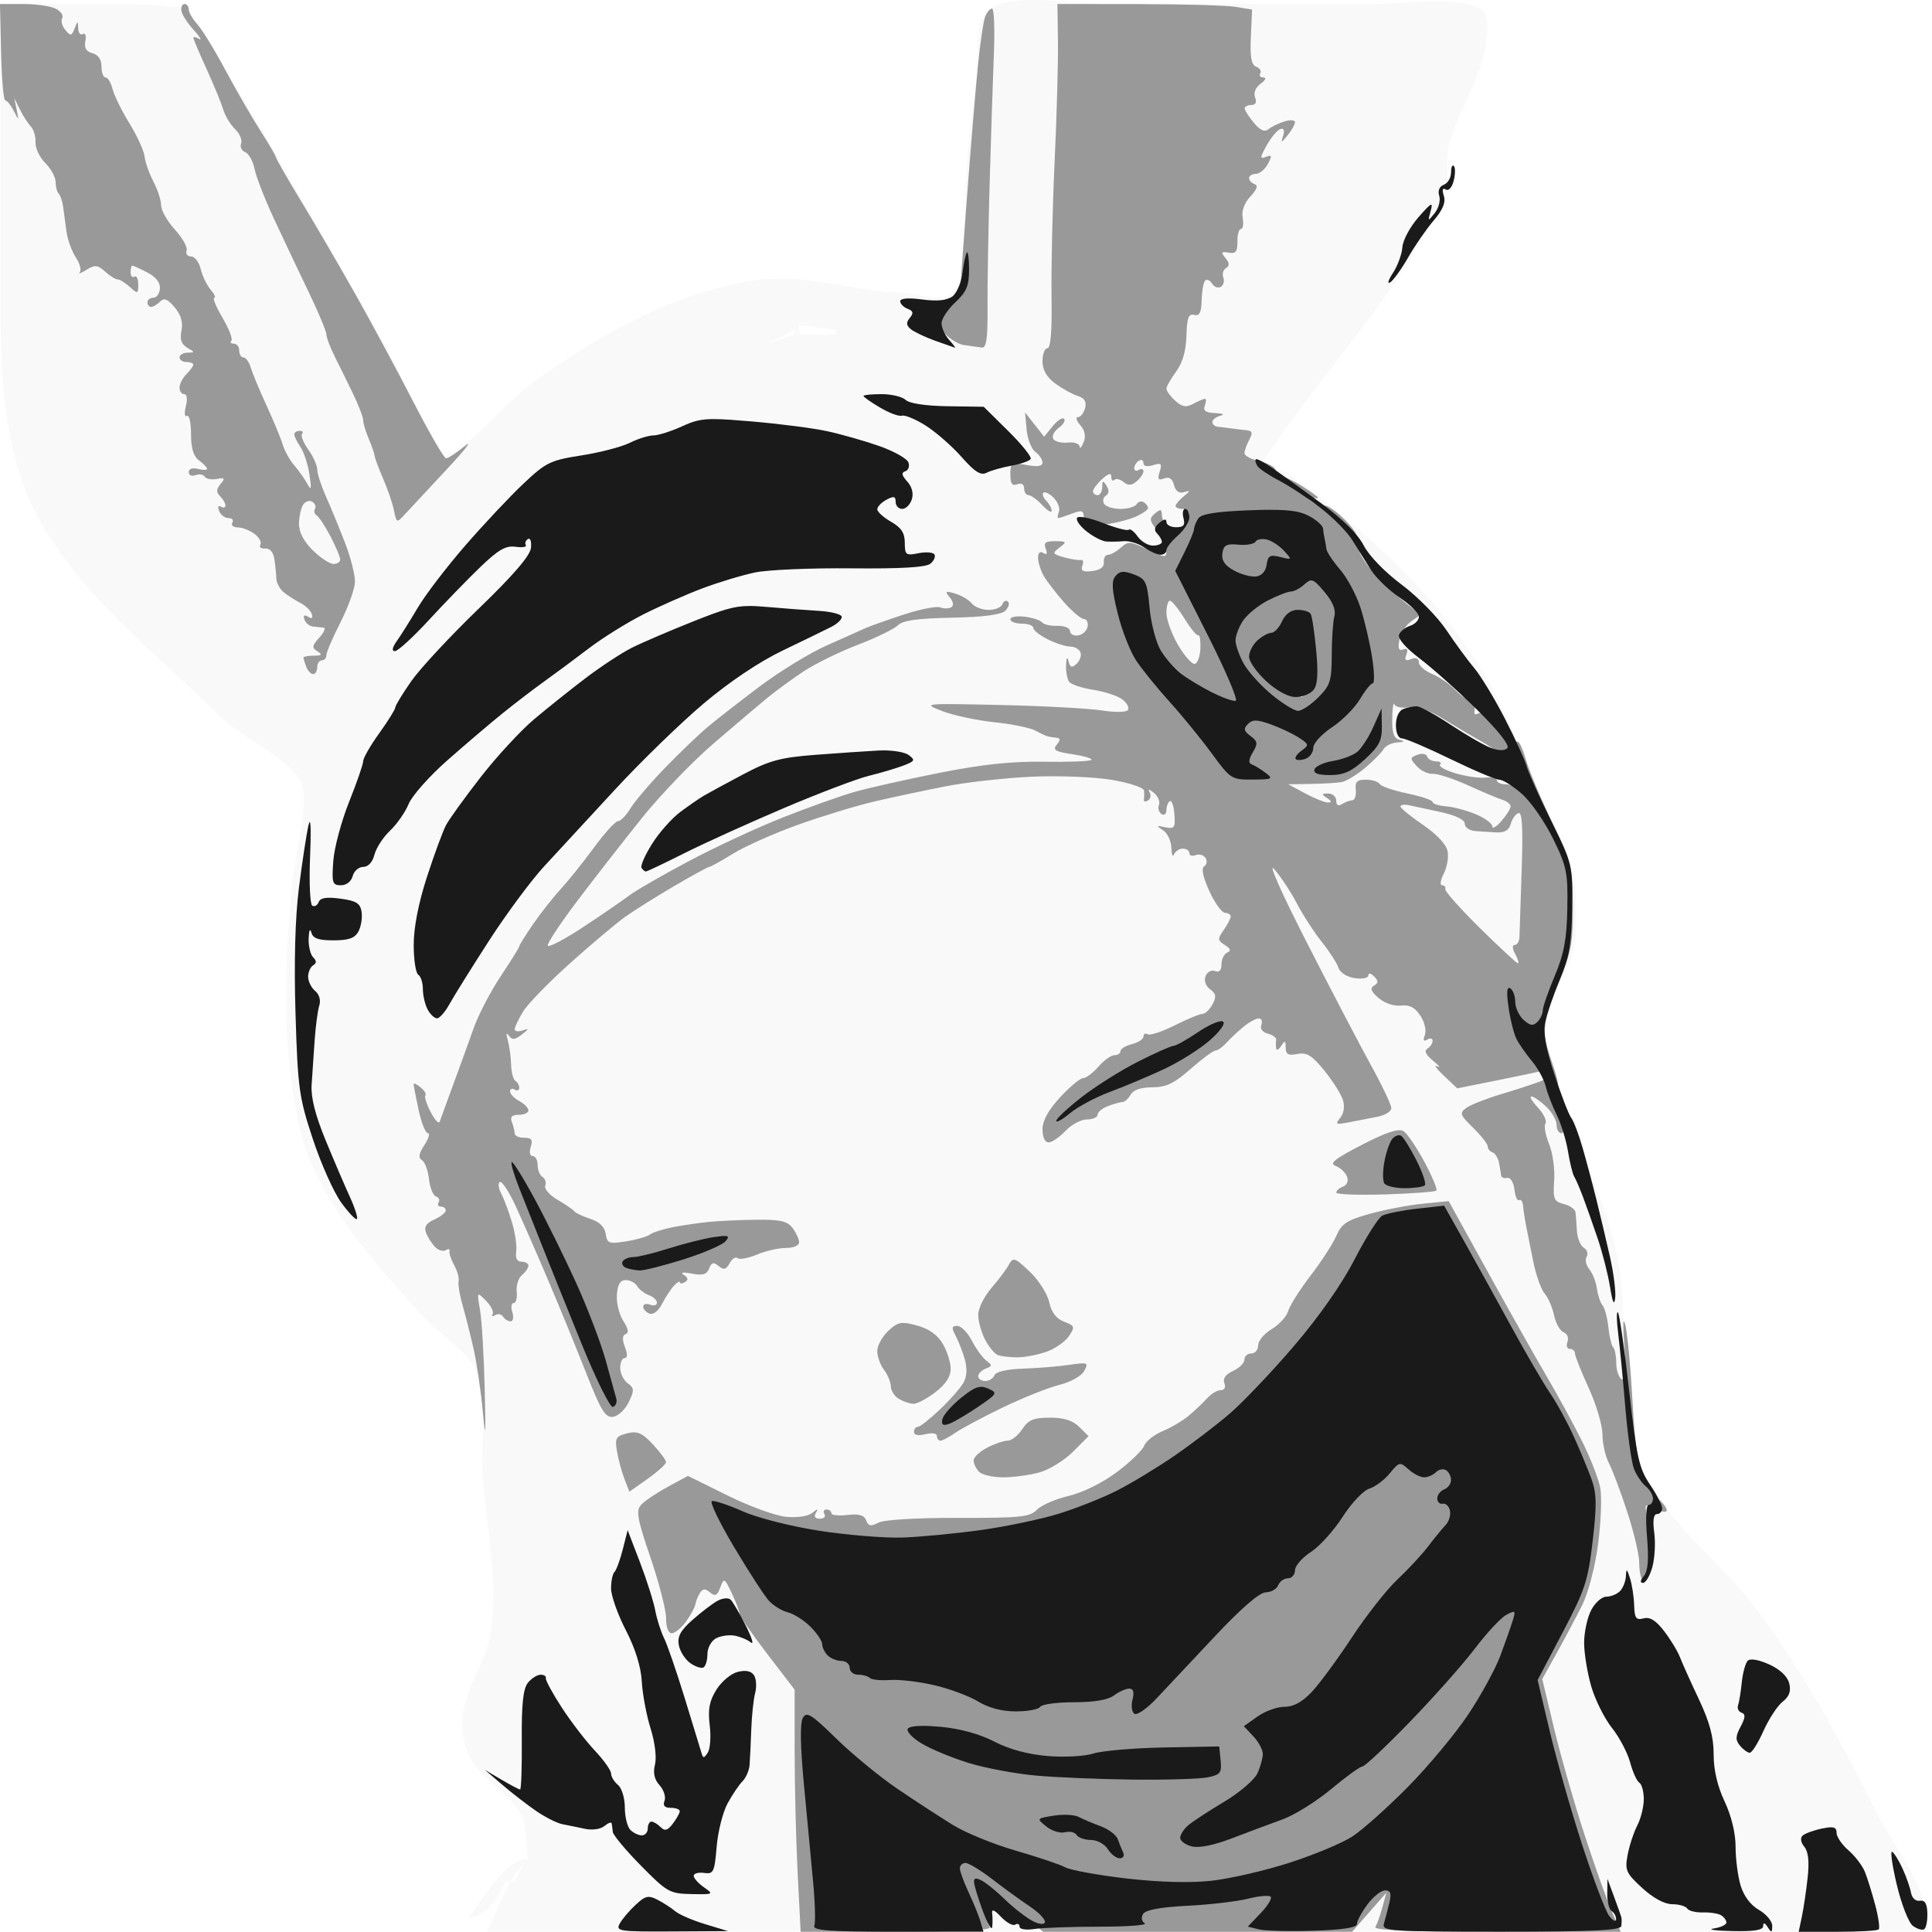 <svg version="1.1" viewBox="0 0 128 128" xml:space="preserve" xmlns="http://www.w3.org/2000/svg"><defs><filter id="a" x="0" y="0" width="1" height="1" color-interpolation-filters="sRGB"><feComposite in2="SourceGraphic" k2="1" operator="arithmetic" result="composite1"/><feColorMatrix in="composite1" result="colormatrix1" type="saturate" values="1"/><feFlood flood-color="rgb(0,18,216)" result="flood1"/><feBlend in="flood1" in2="colormatrix1" mode="screen" result="blend1"/><feBlend in2="blend1" result="blend2"/><feColorMatrix in="blend2" result="colormatrix2" type="saturate" values="1"/><feComposite in="colormatrix2" in2="SourceGraphic" k2="1" operator="in" result="composite2"/></filter></defs>
                <g transform="matrix(.862 0 0 .862 -26.699 -63.883)" filter="url(#a)"><path d="m31.018 74.417v21.872c0 6.32 0.01 13.06 3.498 18.668 3.637 5.847 8.827 9.657 13.513 14.356 1.426 1.43 5.558 3.265 6.154 5.086 0.543 1.656-0.598 5.853-0.774 7.751-0.57 6.157-0.812 12.624 0.608 18.697 1.289 5.514 5.816 10.389 9.486 14.464 1.161 1.289 3.463 2.626 4.086 4.243 0.921 2.387 0.336 5.263 0.48 7.751 0.223 3.856 1.262 8.535 0.617 12.347-0.409 2.418-2.257 4.547-2.175 7.056 0.129 3.97 2.747 4.025 4.468 6.791 0.54 0.868 0.335 2.426 0.608 3.44-1.717 0-3.591 3.173-4.586 4.586 1.518-0.282 2.223-1.465 2.822-2.822h0.353l-1.764 3.881h110.77c0-3.623-2.437-6.089-3.978-9.172-2.558-5.115-5.844-11.24-9.427-15.875-2.503-3.237-6.428-6.259-8.271-9.878-2.147-4.216-1.361-11.157-2.038-15.875-0.901-6.28-4.953-11.904-5.742-17.992-0.275-2.118 1.366-4.091 1.98-5.997 0.54-1.677 0.475-4.243 0.284-5.997-0.324-2.974-2.371-5.373-3.342-8.114-2.837-8.01-7.061-13.605-13.562-19.128-2.098-1.782-4.388-4.02-7.056-4.861 4.222-6.836 11.019-13.304 13.974-20.814 0.482-1.224-0.014-2.322 0.304-3.528 0.881-3.339 3.332-6.225 2.94-9.868-0.207-1.927-6.872-1.068-8.398-1.068h-21.167c-2.125 0-6.589-0.851-8.428 0.255-1.587 0.955-0.966 3.526-1.176 5.037-0.527 3.795-0.971 7.81-0.98 11.642-3e-3 1.369 0.233 4.125-0.823 5.174-0.916 0.91-2.647 0.151-3.763 0.118-4.07-0.122-7.824-1.645-11.994-0.921-6.053 1.051-11.649 4.206-16.581 7.79-2.432 1.768-4.279 4.594-7.056 5.831l-4.145-8.467-9.897-17.286-5.527-8.917-4.067-0.255h-10.231m64.206 25.047v0.353h-2.822v-0.706l2.822 0.353m-3.175 0v0.353l-2.117 0.706 2.117-1.058m-2.469 1.058-0.353 0.353 0.353-0.353m-1.058 4.586-0.353 0.353 0.353-0.353m-15.875 5.644-0.353 0.353 0.353-0.353m-1.058 0.706-0.706 0.706 0.706-0.706m-1.411 1.411-3.528 4.586h-0.353c0.584-1.823 2.215-3.657 3.881-4.586m16.581 2.469 2.117 0.706v0.353l-5.644 2.822-2.117-0.353-0.353 1.411-1.058-0.353-0.353 1.058-2.469 0.353c-0.273 1.379-1.132 1.674-2.469 1.764 0.006 1.076-0.672 0.822-1.058 0l1.764-2.822h-0.706l0.353-1.411 1.058 0.353c1.334-2.517 8.419-4.143 10.583-2.469l0.353-1.411m33.161 0-0.353 0.353 0.353-0.353m-34.572 1.411 0.353 0.353-0.353-0.353m-5.292 1.058 0.353 0.353-0.353-0.353m-4.116 1.646 0.118 0.235-0.118-0.235m-3.293 0.118-0.353 0.353 0.353-0.353m7.644 0.118 0.235 0.118-0.235-0.118m-5.174 0.235 0.353 0.353-0.353-0.353m-5.644 0.823c0.273 0 0.057 0.176-0.118 0.118l0.118-0.118m2.469-0.118-0.353 0.353 0.353-0.353m58.796 1.294-0.118 0.235 0.118-0.235m-9.055 0.118 1.058 2.117-1.058-2.117m-35.983 0.353c1.132 4.648-3.357 7.427-7.056 9.525v-1.411h-0.353c0.091 1.965-0.079 3.136-2.117 3.881l-2.117 3.175-2.822-1.411v2.469h-0.353l-0.706-2.117v-3.881l1.058 0.353-0.353-1.764 1.411 0.353c0.155-1.323 0.357-2.191 1.764-2.469l2.793-2.626 8.849-4.077m-14.817 0.706 0.706 0.706 0.706 1.764-1.411 0.353 0.353-1.411-1.764 1.058-0.353-2.117 1.764-0.353m1.411 0.353-0.353 0.353 0.353-0.353m11.289 0 0.353 0.353-0.353-0.353m-10.583 0.353 0.353 0.706-0.353-0.706m11.994 0.353 0.353 0.353-0.353-0.353m-15.169 0.706 0.353 0.353-0.353-0.353m-2.822 0.353-1.058 1.058 0.353-1.058h0.706m1.058 0-0.353 0.353 0.353-0.353m0.941 0.588-0.118 0.235 0.118-0.235m-3.057 0.823v1.058h-0.353l0.353-1.058m4.233 0.353-0.353 0.353 0.353-0.353m-2.822 0.706-0.353 0.353 0.353-0.353m9.055 5.762 0.235 0.118-0.235-0.118m-4.704 1.529 0.118 0.235-0.118-0.235m-3.293 0.118-0.706 0.706 0.706-0.706m2.117 0-1.411 1.058 0.706 1.764c-1.775-0.788-0.7-2.297 0.706-2.822m3.175 0.353 0.353 0.353-0.353-0.353m-1.411 0.353v0.353l1.411 0.353v-0.353l-1.411-0.353m0.706 1.764-1.058 1.058 0.353-1.058h0.706m-2.469 3.175-0.353 0.353 0.353-0.353m85.019 61.031 0.353 0.706h-0.706l0.353-0.706m1.058 1.411v1.058h-0.353l-0.353-1.058h0.706m0.706 1.411v1.411l0.706-0.706h0.353l-0.353 1.411 1.058 2.822h0.706v2.469c-1.423-0.568-1.5-1.777-1.764-3.175l0.706 0.353-1.411-1.058-1.058-2.117 1.058-1.411m0.353 2.469 0.353 0.353-0.353-0.353m-86.431 10.231-0.706 1.411h-0.353z" fill="#f9f9f9"/><path d="m30.971 74.417 0.085 3.704c0.047 2.037 0.192 3.704 0.322 3.704s0.421 0.357 0.645 0.794c0.405 0.786 0.407 0.786 0.228-0.088l-0.18-0.882 0.436 0.882c0.24 0.485 0.617 1.07 0.837 1.301 0.22 0.23 0.381 0.779 0.359 1.219-0.023 0.44 0.316 1.157 0.753 1.593s0.794 1.092 0.794 1.457c0 0.365 0.107 0.769 0.238 0.9 0.131 0.131 0.285 0.594 0.343 1.029 0.058 0.435 0.172 1.287 0.253 1.892s0.403 1.491 0.716 1.968c0.313 0.477 0.449 0.995 0.303 1.151-0.146 0.155 0.083 0.07 0.508-0.189 0.666-0.406 0.867-0.387 1.439 0.13 0.366 0.331 0.799 0.602 0.962 0.602s0.587 0.263 0.942 0.584c0.607 0.549 0.645 0.537 0.645-0.197 0-0.43-0.132-0.699-0.294-0.599s-0.294-0.05-0.294-0.332 0.061-0.514 0.135-0.514 0.593 0.237 1.154 0.527c0.655 0.339 1 0.78 0.966 1.235-0.029 0.389-0.258 0.708-0.507 0.708s-0.454 0.159-0.454 0.353 0.127 0.352 0.282 0.352 0.466-0.184 0.691-0.409c0.31-0.31 0.582-0.204 1.122 0.441 0.485 0.579 0.651 1.151 0.521 1.791-0.137 0.675-0.01 1.046 0.448 1.312 0.595 0.346 0.597 0.372 0.022 0.382-0.34 6e-3 -0.618 0.17-0.618 0.364 0 0.194 0.238 0.352 0.529 0.352 0.291 0 0.529 0.091 0.529 0.202 0 0.111-0.238 0.44-0.529 0.731s-0.529 0.756-0.529 1.033 0.162 0.504 0.36 0.504c0.213 0 0.263 0.382 0.125 0.935-0.131 0.523-0.095 0.848 0.082 0.739 0.174-0.107 0.316 0.517 0.316 1.387 0 1.1 0.188 1.72 0.617 2.034 0.34 0.248 0.618 0.538 0.618 0.644 0 0.106-0.317 0.109-0.705 8e-3 -0.422-0.11-0.706-0.011-0.706 0.247 0 0.237 0.233 0.342 0.518 0.233s0.606-0.056 0.713 0.117c0.107 0.173 0.523 0.252 0.924 0.175 0.614-0.118 0.66-0.057 0.29 0.389-0.333 0.401-0.341 0.629-0.032 0.938 0.225 0.225 0.409 0.545 0.409 0.712 0 0.167-0.157 0.206-0.349 0.087-0.2-0.124-0.259 0.018-0.139 0.332 0.116 0.301 0.441 0.548 0.722 0.548s0.414 0.158 0.295 0.352c-0.12 0.194 0.069 0.358 0.42 0.364s0.932 0.233 1.291 0.505 0.559 0.646 0.444 0.831c-0.114 0.185 0.052 0.315 0.369 0.288 0.362-0.03 0.626 0.279 0.71 0.834 0.073 0.485 0.14 1.149 0.149 1.475 0.009 0.327 0.26 0.797 0.559 1.045s0.871 0.615 1.271 0.817c0.401 0.202 0.801 0.587 0.89 0.857 0.106 0.322 0.01 0.396-0.282 0.215-0.292-0.181-0.388-0.107-0.28 0.215 0.09 0.27 0.389 0.511 0.663 0.537s0.642 0.066 0.818 0.088c0.176 0.022 0.023 0.368-0.339 0.768-0.563 0.622-0.583 0.774-0.143 1.053 0.404 0.256 0.344 0.327-0.279 0.331-0.437 3e-3 -0.794 0.072-0.794 0.153 0 0.081 0.096 0.399 0.214 0.706s0.356 0.558 0.529 0.558v5.2e-4c0.173 0 0.315-0.238 0.315-0.529 0-0.291 0.159-0.529 0.353-0.529s0.352-0.179 0.352-0.397c0-0.219 0.488-1.357 1.084-2.53 0.596-1.173 1.096-2.568 1.111-3.101 0.015-0.533-0.332-1.894-0.771-3.026s-1.098-2.731-1.464-3.553c-0.366-0.823-0.665-1.751-0.665-2.062s-0.313-1.006-0.695-1.543c-0.382-0.537-0.594-1.077-0.471-1.201 0.124-0.124 0.04-0.225-0.187-0.225s-0.411 0.124-0.411 0.274c0 0.151 0.214 0.587 0.476 0.97s0.573 1.331 0.69 2.107c0.173 1.141 0.14 1.276-0.172 0.705-0.212-0.388-0.663-1.023-1.002-1.411-0.339-0.388-0.736-1.102-0.881-1.587s-0.703-1.834-1.24-2.998-1.082-2.474-1.211-2.91c-0.129-0.437-0.383-0.794-0.564-0.794s-0.329-0.238-0.329-0.529-0.185-0.529-0.412-0.529c-0.226 0-0.311-0.101-0.189-0.223s-0.184-0.916-0.681-1.764c-0.497-0.848-0.784-1.541-0.638-1.541s0.023-0.278-0.272-0.618c-0.295-0.34-0.64-1.054-0.767-1.587-0.127-0.534-0.461-0.97-0.742-0.97s-0.434-0.2-0.341-0.445-0.308-0.969-0.893-1.609-1.064-1.48-1.064-1.865-0.266-1.209-0.591-1.83c-0.325-0.621-0.632-1.492-0.683-1.935-0.05-0.443-0.574-1.59-1.164-2.548-0.59-0.958-1.173-2.143-1.296-2.633-0.123-0.49-0.365-0.891-0.538-0.891-0.173 0-0.314-0.378-0.314-0.841 0-0.539-0.249-0.906-0.692-1.022-0.482-0.126-0.649-0.409-0.548-0.933 0.08-0.416-0.005-0.659-0.19-0.545-0.184 0.114-0.346-0.081-0.359-0.431-0.024-0.605-0.038-0.604-0.281 0.013-0.229 0.583-0.304 0.594-0.711 0.103-0.25-0.301-0.357-0.706-0.238-0.899s-0.095-0.517-0.475-0.721c-0.381-0.204-1.507-0.371-2.503-0.371zm14.189 0c-0.177 0-0.287 0.235-0.245 0.521s0.465 0.948 0.939 1.468c0.474 0.521 0.664 0.832 0.421 0.692-0.243-0.14-0.441-0.177-0.441-0.082s0.458 1.176 1.018 2.402 1.135 2.626 1.278 3.111 0.552 1.161 0.909 1.502c0.357 0.341 0.567 0.836 0.465 1.101-0.102 0.265 0.04 0.567 0.315 0.673s0.598 0.684 0.718 1.286c0.12 0.602 0.79 2.323 1.488 3.823 0.698 1.5 1.892 4.022 2.654 5.603 0.761 1.582 1.384 3.068 1.384 3.303 0 0.235 0.29 1.005 0.645 1.71 0.355 0.706 0.99 1.998 1.412 2.871 0.422 0.873 0.766 1.776 0.766 2.006-5.39e-4 0.23 0.189 0.865 0.421 1.411 0.232 0.546 0.441 1.152 0.466 1.346 0.024 0.194 0.322 0.988 0.66 1.764 0.338 0.776 0.707 1.86 0.819 2.41 0.195 0.958 0.227 0.972 0.792 0.353 0.324-0.355 1.77-1.908 3.213-3.451 1.443-1.543 2.097-2.376 1.451-1.852-0.645 0.524-1.298 0.953-1.45 0.953s-1.278-1.945-2.504-4.322-3.212-6.068-4.414-8.202-3.079-5.355-4.171-7.157-1.986-3.358-1.986-3.457c0-0.099-0.544-1.03-1.209-2.069-0.665-1.039-1.875-3.135-2.688-4.658s-1.777-3.095-2.143-3.496c-0.365-0.401-0.664-0.917-0.664-1.147s-0.145-0.418-0.321-0.418zm67.088 0 0.039 2.91c0.021 1.601-0.095 5.768-0.258 9.26s-0.269 8.136-0.235 10.319c0.041 2.631-0.065 3.969-0.316 3.969-0.208 0-0.379 0.447-0.379 0.992 0 0.675 0.312 1.223 0.977 1.714 0.537 0.397 1.315 0.83 1.728 0.961 0.531 0.168 0.698 0.442 0.569 0.932-0.1 0.381-0.346 0.693-0.547 0.693s-0.123 0.278 0.175 0.618c0.362 0.413 0.447 0.851 0.256 1.323-0.157 0.388-0.297 0.529-0.311 0.313-0.014-0.216-0.421-0.349-0.905-0.296-0.484 0.053-0.985-0.072-1.112-0.278-0.128-0.206 0.058-0.588 0.413-0.847 0.355-0.26 0.542-0.575 0.415-0.702-0.127-0.127-0.523 0.132-0.881 0.574l-0.651 0.804-0.734-0.934-0.734-0.933 0.122 1.317c0.067 0.724 0.369 1.498 0.671 1.718 0.302 0.221 0.549 0.589 0.549 0.819 0 0.287-0.388 0.345-1.235 0.186-1.165-0.219-1.235-0.177-1.235 0.728 0 0.707 0.139 0.905 0.529 0.756 0.322-0.124 0.529-3.6e-4 0.529 0.315 0 0.285 0.153 0.518 0.339 0.518s0.663 0.347 1.058 0.772c0.396 0.424 0.719 0.615 0.719 0.423s-0.188-0.537-0.418-0.766c-0.23-0.23-0.328-0.507-0.218-0.617 0.109-0.109 0.465 0.067 0.79 0.392 0.325 0.325 0.508 0.809 0.406 1.075-0.102 0.266-0.122 0.484-0.043 0.484 0.078 0 0.549-0.155 1.047-0.344 0.781-0.297 0.905-0.249 0.905 0.35 0 0.61 0.181 0.671 1.499 0.507 0.825-0.102 1.936-0.377 2.47-0.612 0.534-0.234 0.97-0.537 0.97-0.672 0-0.135-0.148-0.337-0.329-0.449s-0.428-0.042-0.55 0.156c-0.122 0.197-0.679 0.359-1.238 0.359s-1.126-0.177-1.259-0.392c-0.133-0.216-0.072-0.498 0.137-0.627 0.244-0.151 0.262-0.42 0.051-0.754-0.276-0.437-0.329-0.421-0.334 0.098-3e-3 0.34-0.165 0.618-0.359 0.618s-0.352-0.134-0.352-0.298c0-0.164 0.317-0.586 0.705-0.937 0.498-0.451 0.706-0.501 0.706-0.172 0 0.256 0.104 0.362 0.232 0.234s0.445-0.055 0.705 0.161c0.35 0.291 0.611 0.279 1.002-0.046 0.291-0.242 0.529-0.588 0.529-0.77 0-0.182-0.159-0.232-0.353-0.112s-0.352 0.059-0.352-0.135c0-0.194 0.158-0.451 0.352-0.571 0.194-0.12 0.353-0.039 0.353 0.179 0 0.243 0.288 0.306 0.741 0.162 0.63-0.2 0.705-0.124 0.506 0.503-0.185 0.584-0.114 0.692 0.339 0.518 0.391-0.15 0.634 0.011 0.763 0.507 0.125 0.477 0.391 0.665 0.773 0.546 0.508-0.158 0.503-0.115-0.035 0.328-0.34 0.28-0.617 0.61-0.617 0.734s0.238 0.226 0.529 0.226 0.529 0.208 0.529 0.461-0.209 0.748-0.465 1.098c-0.436 0.596-0.502 0.598-1.058 0.042-0.326-0.326-0.593-0.84-0.593-1.141 0-0.444-0.099-0.465-0.524-0.112-0.459 0.381-0.437 0.546 0.176 1.325 0.385 0.49 0.7 1.172 0.7 1.517 0 0.588-0.088 0.583-1.444-0.072-1.317-0.636-1.499-0.649-2.056-0.144-0.336 0.304-0.78 0.553-0.985 0.553s-0.352 0.257-0.325 0.571c0.032 0.373-0.28 0.608-0.9 0.68-0.714 0.082-0.9-0.019-0.75-0.409 0.109-0.284 0.06-0.485-0.11-0.445-0.169 0.04-0.75-0.052-1.289-0.203-0.911-0.256-0.936-0.31-0.352-0.752 0.578-0.438 0.55-0.478-0.331-0.488-0.752-9e-3 -0.91 0.116-0.734 0.576 0.151 0.395 0.09 0.503-0.188 0.332-0.258-0.16-0.408-0.016-0.4 0.383 7e-3 0.351 0.205 0.974 0.441 1.385 0.236 0.411 0.94 1.324 1.564 2.029 0.625 0.705 1.311 1.281 1.526 1.281 0.214 0 0.338 0.263 0.275 0.584s-0.392 0.625-0.731 0.674-0.618-0.102-0.618-0.336c0-0.236-0.433-0.415-0.97-0.4-0.534 0.014-1.064-0.106-1.179-0.267-0.115-0.161-0.71-0.356-1.323-0.434s-1.114 0.01-1.114 0.195c0 0.185 0.397 0.336 0.882 0.336s0.882 0.147 0.882 0.327c0 0.18 0.501 0.576 1.113 0.882 0.612 0.305 1.389 0.555 1.726 0.555 0.337 0 0.69 0.199 0.784 0.443 0.093 0.244-0.037 0.637-0.291 0.873-0.366 0.342-0.494 0.306-0.621-0.178-0.105-0.399-0.172-0.304-0.195 0.273-0.019 0.485 0.081 1.058 0.224 1.274 0.143 0.216 0.974 0.501 1.847 0.634 0.873 0.133 1.881 0.462 2.24 0.731 0.359 0.269 0.562 0.635 0.452 0.814-0.118 0.19-0.971 0.206-2.064 0.038-1.025-0.158-4.539-0.344-7.809-0.415-5.895-0.128-5.932-0.125-4.41 0.468 0.845 0.329 2.647 0.715 4.005 0.857s2.787 0.435 3.175 0.651c0.388 0.216 0.825 0.418 0.97 0.449s0.443 0.076 0.66 0.1c0.289 0.032 0.287 0.176-9e-3 0.532-0.331 0.399-0.109 0.532 1.224 0.732 0.896 0.134 1.542 0.33 1.437 0.436-0.105 0.105-1.747 0.168-3.648 0.138-2.48-0.039-4.753 0.203-8.043 0.857-2.522 0.501-5.459 1.162-6.526 1.468-1.067 0.306-3.528 1.183-5.468 1.948-1.94 0.765-5.194 2.276-7.232 3.357s-4.101 2.269-4.586 2.64-2.072 1.46-3.527 2.422c-1.455 0.961-2.691 1.61-2.747 1.442s0.975-1.728 2.292-3.467c1.317-1.739 3.545-4.596 4.951-6.349 1.406-1.753 3.866-4.314 5.468-5.692 1.601-1.377 3.467-2.96 4.146-3.518s1.949-1.486 2.822-2.062c0.873-0.577 2.743-1.493 4.155-2.035 1.412-0.543 2.798-1.218 3.08-1.5 0.372-0.372 1.511-0.532 4.135-0.582 2.401-0.046 3.785-0.224 4.105-0.527 0.266-0.252 0.363-0.569 0.217-0.705-0.147-0.136-0.338-0.049-0.424 0.193-0.087 0.243-0.563 0.441-1.059 0.441-0.496 0-1.078-0.222-1.294-0.494-0.215-0.271-0.787-0.612-1.271-0.757-0.768-0.23-0.821-0.193-0.424 0.286 0.273 0.329 0.32 0.632 0.117 0.758-0.186 0.115-0.57 0.12-0.852 0.012-0.283-0.108-1.527 0.134-2.766 0.54-1.239 0.406-2.57 0.876-2.958 1.046-0.388 0.17-1.761 0.783-3.051 1.364-1.29 0.58-3.58 1.984-5.09 3.119s-3.312 2.538-4.004 3.118c-0.693 0.58-2.182 2.009-3.309 3.175s-2.313 2.557-2.634 3.091c-0.321 0.534-0.748 0.972-0.949 0.974s-1.032 0.915-1.847 2.028c-0.815 1.114-1.962 2.546-2.55 3.184-0.587 0.638-1.547 1.857-2.134 2.709-0.586 0.852-1.067 1.623-1.067 1.711s-0.638 1.116-1.418 2.285-1.719 2.972-2.086 4.009c-0.367 1.037-1.078 2.996-1.579 4.354-0.501 1.358-0.965 2.628-1.032 2.823-0.067 0.194-0.379-0.143-0.694-0.749s-0.495-1.179-0.401-1.273-0.071-0.372-0.367-0.617c-0.296-0.245-0.537-0.355-0.537-0.244 0 0.111 0.172 1.004 0.382 1.983s0.531 1.781 0.714 1.781 0.063 0.41-0.266 0.912c-0.433 0.661-0.486 0.981-0.19 1.164 0.225 0.139 0.468 0.792 0.54 1.453 0.072 0.66 0.313 1.261 0.536 1.335s0.315 0.28 0.205 0.458c-0.11 0.177-0.031 0.322 0.175 0.322s0.373 0.133 0.373 0.296c0 0.163-0.394 0.476-0.875 0.695-0.635 0.289-0.81 0.57-0.637 1.026 0.131 0.345 0.444 0.837 0.696 1.092 0.252 0.255 0.622 0.362 0.822 0.238s0.327-0.094 0.281 0.066c-0.046 0.16 0.115 0.65 0.359 1.089 0.243 0.439 0.397 0.994 0.342 1.235-0.055 0.24 0.082 1.072 0.306 1.848 0.223 0.776 0.604 2.282 0.845 3.347 0.241 1.065 0.557 3.208 0.702 4.763 0.218 2.338 0.244 2.034 0.15-1.76-0.062-2.522-0.223-5.221-0.358-5.997-0.245-1.409-0.244-1.41 0.456-0.705 0.386 0.388 0.617 0.849 0.515 1.024s-0.014 0.213 0.197 0.083c0.211-0.13 0.483-0.075 0.605 0.122 0.122 0.197 0.382 0.358 0.577 0.358 0.196 0 0.255-0.317 0.132-0.705-0.123-0.388-0.076-0.705 0.104-0.705s0.285-0.39 0.233-0.866c-0.052-0.476 0.129-1.051 0.402-1.278 0.273-0.227 0.496-0.551 0.496-0.721s-0.237-0.31-0.527-0.31c-0.344 0-0.486-0.27-0.409-0.776 0.065-0.427-0.084-1.45-0.332-2.274-0.248-0.824-0.62-1.815-0.827-2.201-0.207-0.387-0.251-0.781-0.098-0.875s0.695 0.729 1.206 1.831c0.51 1.101 1.637 3.669 2.502 5.707 0.866 2.037 2.185 5.259 2.932 7.158 1.143 2.906 1.471 3.437 2.069 3.351 0.391-0.056 0.931-0.565 1.202-1.131 0.434-0.907 0.424-1.078-0.085-1.45-0.317-0.232-0.576-0.761-0.576-1.176s0.155-0.755 0.344-0.755c0.219 0 0.225-0.313 0.018-0.858-0.221-0.581-0.201-0.901 0.063-0.989 0.257-0.086 0.193-0.429-0.186-1.007-0.316-0.483-0.539-1.387-0.495-2.01 0.056-0.799 0.256-1.132 0.68-1.133 0.33-3.8e-4 0.727 0.209 0.882 0.467 0.155 0.257 0.56 0.57 0.899 0.695s0.618 0.386 0.618 0.58-0.238 0.262-0.529 0.15c-0.291-0.112-0.529-0.045-0.529 0.149 0 0.194 0.218 0.437 0.485 0.539 0.286 0.11 0.683-0.199 0.97-0.756 0.267-0.518 0.684-1.152 0.927-1.408 0.243-0.256 0.441-0.366 0.441-0.244s0.176 0.114 0.391-0.019c0.272-0.168 0.245-0.335-0.088-0.55-0.299-0.192-0.066-0.229 0.618-0.098 0.836 0.16 1.151 0.067 1.327-0.393 0.182-0.474 0.337-0.515 0.728-0.191 0.39 0.324 0.573 0.277 0.852-0.222 0.195-0.349 0.466-0.523 0.602-0.387 0.136 0.136 0.803 0.016 1.481-0.267 0.678-0.283 1.69-0.515 2.248-0.515 0.583 0 1.01-0.188 1.004-0.441-0.006-0.243-0.235-0.735-0.507-1.095-0.395-0.522-0.948-0.65-2.723-0.631-1.225 0.013-2.861 0.085-3.638 0.16s-2.046 0.261-2.823 0.412c-0.776 0.152-1.578 0.407-1.781 0.567-0.204 0.16-1.024 0.396-1.822 0.523-1.325 0.212-1.462 0.161-1.57-0.575-0.078-0.532-0.478-0.924-1.177-1.151-0.582-0.19-1.137-0.452-1.235-0.583s-0.677-0.53-1.29-0.886c-0.613-0.356-1.038-0.844-0.946-1.084 0.092-0.24-2e-3 -0.542-0.209-0.67-0.207-0.128-0.377-0.541-0.377-0.918 0-0.377-0.17-0.685-0.377-0.685-0.216 0-0.281-0.301-0.152-0.705 0.175-0.55 0.063-0.705-0.505-0.705-0.401 0-0.73-0.146-0.73-0.324s-0.096-0.575-0.214-0.882c-0.154-0.4-0.004-0.558 0.529-0.558 0.409 0 0.743-0.153 0.743-0.34s-0.317-0.511-0.705-0.718c-0.388-0.208-0.705-0.54-0.705-0.738 0-0.199 0.158-0.263 0.352-0.143 0.194 0.12 0.353 0.059 0.353-0.135 0-0.194-0.134-0.436-0.299-0.537-0.164-0.102-0.312-0.667-0.329-1.256s-0.131-1.428-0.254-1.865c-0.141-0.5-0.109-0.63 0.086-0.352 0.243 0.347 0.455 0.328 0.993-0.089 0.571-0.442 0.582-0.494 0.067-0.315-0.34 0.118-0.617 0.079-0.616-0.087 7.26e-4 -0.166 0.293-0.78 0.649-1.364 0.356-0.584 1.983-2.256 3.615-3.717s3.522-3.053 4.201-3.54c0.679-0.487 2.374-1.552 3.766-2.368 1.392-0.816 2.612-1.484 2.71-1.484s0.944-0.47 1.878-1.043c0.935-0.574 3.208-1.58 5.051-2.236 1.843-0.656 4.463-1.451 5.821-1.766 1.358-0.315 3.79-0.833 5.404-1.15 1.614-0.317 4.609-0.652 6.655-0.744 2.06-0.092 4.803 0.016 6.149 0.243 1.336 0.225 2.448 0.594 2.471 0.819 0.023 0.225 0.018 0.54-9e-3 0.7-0.028 0.16 0.115 0.188 0.317 0.064 0.202-0.125 0.255-0.414 0.117-0.643-0.154-0.256-0.029-0.237 0.326 0.05 0.317 0.257 0.496 0.677 0.397 0.934s-0.01 0.573 0.197 0.701c0.207 0.128 0.377-5e-3 0.377-0.296 0-0.291 0.119-0.603 0.265-0.692 0.146-0.09 0.303 0.362 0.35 1.004 0.076 1.04-5.7e-4 1.148-0.706 0.999-0.698-0.147-0.718-0.12-0.173 0.228 0.34 0.217 0.63 0.823 0.645 1.347 0.015 0.524 0.108 0.754 0.206 0.512 0.098-0.243 0.403-0.441 0.678-0.441s0.5 0.154 0.5 0.342c0 0.188 0.222 0.257 0.494 0.152 0.271-0.104 0.609-2e-3 0.751 0.227 0.141 0.229 0.093 0.518-0.108 0.642-0.235 0.145-0.095 0.819 0.395 1.893 0.419 0.917 0.96 1.671 1.202 1.675s0.441 0.131 0.441 0.282c0 0.151-0.241 0.618-0.535 1.038-0.485 0.692-0.476 0.8 0.088 1.157 0.445 0.281 0.497 0.447 0.182 0.579-0.243 0.102-0.441 0.507-0.441 0.899 0 0.471-0.17 0.649-0.5 0.522-0.275-0.106-0.601 0.072-0.725 0.394-0.134 0.348 9e-3 0.757 0.351 1.007 0.46 0.336 0.497 0.569 0.183 1.155-0.216 0.404-0.563 0.735-0.77 0.735s-1.169 0.397-2.136 0.883c-0.967 0.486-1.903 0.794-2.079 0.685s-0.321-0.033-0.321 0.168c0 0.202-0.397 0.466-0.882 0.588-0.485 0.122-0.882 0.363-0.882 0.536 0 0.173-0.21 0.315-0.466 0.315-0.256 0-0.811 0.397-1.232 0.882-0.422 0.485-0.951 0.882-1.176 0.882-0.225 0-1.02 0.661-1.766 1.47-0.909 0.985-1.357 1.8-1.357 2.47 0 0.595 0.189 0.999 0.468 0.999 0.257 0 0.84-0.397 1.296-0.882s1.198-0.882 1.649-0.882 0.821-0.163 0.821-0.362 0.357-0.497 0.794-0.663c0.437-0.166 0.938-0.307 1.115-0.313 0.177-6e-3 0.462-0.263 0.635-0.571 0.201-0.359 0.796-0.561 1.657-0.561 1.065 0 1.676-0.292 2.947-1.411 0.882-0.776 1.742-1.411 1.911-1.411s0.559-0.278 0.866-0.618 0.899-0.895 1.317-1.235c0.418-0.34 0.934-0.618 1.147-0.618s0.301 0.223 0.197 0.495c-0.113 0.295 0.088 0.567 0.501 0.675 0.38 0.099 0.668 0.313 0.639 0.475-0.029 0.162-0.03 0.454-5e-3 0.648 0.026 0.194 0.201 0.114 0.389-0.177 0.288-0.445 0.342-0.425 0.347 0.13 4e-3 0.514 0.202 0.621 0.902 0.487 0.725-0.139 1.121 0.107 2.073 1.282 0.648 0.799 1.29 1.818 1.426 2.263 0.151 0.494 0.068 1.029-0.214 1.369-0.411 0.495-0.334 0.533 0.676 0.336 0.627-0.122 1.616-0.314 2.198-0.427 0.582-0.112 1.058-0.41 1.058-0.662 0-0.252-0.689-1.708-1.532-3.235-0.842-1.527-3.072-5.793-4.956-9.48-1.975-3.866-3.035-6.255-2.505-5.644 0.505 0.582 1.291 1.773 1.745 2.646 0.455 0.873 1.312 2.197 1.906 2.941 0.594 0.745 1.171 1.64 1.282 1.99 0.117 0.368 0.643 0.701 1.248 0.79 0.581 0.085 1.046-7e-3 1.046-0.208 0-0.207 0.188-0.175 0.438 0.075 0.348 0.349 0.348 0.494-3e-3 0.711-0.325 0.201-0.231 0.451 0.356 0.956 0.459 0.394 1.185 0.638 1.714 0.576 0.661-0.077 1.079 0.141 1.496 0.776 0.321 0.491 0.474 1.15 0.345 1.487-0.158 0.411-0.1 0.523 0.18 0.35 0.227-0.14 0.413-0.096 0.413 0.098 0 0.194-0.181 0.464-0.401 0.6-0.266 0.165-0.118 0.478 0.441 0.933 0.463 0.377 0.604 0.567 0.313 0.421-0.291-0.146-0.065 0.177 0.504 0.717l1.034 0.981 3.024-0.606c1.663-0.333 3.302-0.68 3.641-0.771 0.34-0.091 0.617-0.015 0.617 0.168s-0.436 0.499-0.97 0.701c-0.534 0.202-1.882 0.64-2.996 0.973-1.114 0.333-2.293 0.8-2.619 1.038-0.538 0.393-0.489 0.535 0.527 1.528 0.616 0.602 1.12 1.246 1.12 1.43 0 0.184 0.167 0.391 0.372 0.459 0.205 0.068 0.43 0.439 0.502 0.823s0.143 0.818 0.158 0.964c0.015 0.145 0.225 0.225 0.468 0.176 0.249-0.05 0.49 0.338 0.553 0.888 0.062 0.537 0.226 0.906 0.365 0.82 0.139-0.086 0.275 0.11 0.301 0.435s0.125 0.988 0.219 1.473 0.346 1.744 0.56 2.798 0.608 2.165 0.876 2.47 0.594 1.056 0.724 1.671c0.13 0.614 0.463 1.204 0.739 1.31 0.28 0.108 0.41 0.432 0.294 0.735-0.115 0.298-0.032 0.542 0.182 0.542 0.215 0 0.391 0.155 0.391 0.344s0.476 1.384 1.058 2.655c0.582 1.271 1.058 2.877 1.058 3.57 0 0.693 0.22 1.681 0.49 2.196 0.269 0.515 0.906 2.206 1.415 3.758 0.509 1.552 0.923 3.312 0.921 3.91-2e-3 0.598 0.115 1.207 0.26 1.353s0.398-0.298 0.561-0.985l1e-3 5.2e-4c0.175-0.737 0.149-1.941-0.063-2.936-0.198-0.927-0.305-1.74-0.238-1.807s0.452 0.056 0.857 0.273c0.405 0.217 0.736 0.249 0.736 0.072 0-0.177-0.25-0.53-0.555-0.783-0.305-0.253-0.841-1.027-1.19-1.719-0.46-0.912-0.703-2.521-0.883-5.848-0.137-2.525-0.38-5.144-0.539-5.821-0.189-0.798-0.221-0.25-0.092 1.559 0.147 2.068 0.092 2.724-0.211 2.537-0.225-0.139-0.409-0.694-0.409-1.232 0-0.538-0.106-1.085-0.236-1.215-0.13-0.13-0.296-0.824-0.37-1.542s-0.275-1.476-0.447-1.684-0.368-0.792-0.436-1.299-0.33-1.171-0.582-1.475c-0.252-0.304-0.345-0.736-0.207-0.96 0.139-0.224 0.041-0.538-0.218-0.698-0.258-0.16-0.496-0.737-0.529-1.284-0.033-0.546-0.08-1.189-0.105-1.428-0.025-0.239-0.429-0.53-0.897-0.647-0.766-0.192-0.841-0.375-0.744-1.819 0.059-0.882-0.118-2.146-0.394-2.807-0.276-0.662-0.402-1.366-0.278-1.566 0.124-0.2-0.137-0.749-0.579-1.22-0.442-0.471-0.668-0.856-0.501-0.856 0.167 0 0.671 0.345 1.12 0.767 0.449 0.422 0.816 1.057 0.816 1.411s0.162 0.644 0.36 0.644c0.213 0 0.265-0.395 0.128-0.97-0.127-0.534-0.398-1.181-0.602-1.438-0.262-0.331-0.246-0.544 0.052-0.728 0.316-0.196 0.241-0.783-0.303-2.354-0.607-1.754-0.664-2.338-0.35-3.597 0.206-0.826 0.738-2.334 1.182-3.351 0.653-1.494 0.804-2.458 0.788-5.024-0.019-3.006-0.101-3.344-1.556-6.35-0.845-1.746-1.772-3.955-2.06-4.909-0.383-1.268-0.609-1.6-0.84-1.235-0.264 0.417-0.317 0.407-0.321-0.059-3e-3 -0.307-0.487-0.988-1.076-1.513-0.589-0.525-1.227-0.857-1.42-0.738-0.192 0.119-0.327 0.085-0.299-0.075 0.028-0.16 0.032-0.498 9e-3 -0.752-0.023-0.254-0.177-0.378-0.343-0.275-0.166 0.102-0.658-0.193-1.093-0.656-0.435-0.463-1.252-1.033-1.815-1.267-0.563-0.233-1.023-0.638-1.023-0.899 0-0.299-0.219-0.392-0.591-0.249-0.442 0.17-0.535 0.083-0.371-0.346 0.148-0.385 0.066-0.514-0.247-0.394-0.336 0.129-0.417-0.075-0.291-0.733 0.096-0.502 0.506-1.145 0.912-1.429l0.737-0.516-0.815-0.62c-0.448-0.341-1.401-1.176-2.117-1.855-0.716-0.679-1.496-1.683-1.734-2.231s-0.356-1.118-0.265-1.267-0.368-0.79-1.023-1.425-1.325-1.071-1.489-0.969-0.615-0.061-1.001-0.361c-0.568-0.442-0.584-0.505-0.084-0.332 0.34 0.117 0.618 0.151 0.618 0.076 0-0.075-0.595-0.505-1.323-0.956-0.728-0.45-1.509-0.777-1.737-0.725-0.228 0.052-0.53-0.093-0.672-0.322-0.172-0.279-0.105-0.322 0.204-0.131 0.294 0.182 0.376 0.147 0.227-0.095-0.129-0.209-0.709-0.484-1.289-0.612-0.58-0.127-1.054-0.388-1.054-0.579 0-0.191 0.165-0.655 0.365-1.03 0.295-0.552 0.245-0.694-0.265-0.743-0.346-0.033-0.868-0.096-1.159-0.139-0.291-0.043-0.727-0.096-0.97-0.116-0.243-0.021-0.441-0.185-0.441-0.364s0.277-0.4 0.617-0.488c0.365-0.095 0.205-0.178-0.391-0.202-0.742-0.03-0.954-0.18-0.805-0.57 0.112-0.291 0.118-0.529 0.015-0.529-0.104 0-0.509 0.171-0.9 0.381-0.558 0.299-0.858 0.249-1.388-0.231-0.372-0.337-0.676-0.753-0.676-0.924 0-0.172 0.334-0.765 0.743-1.318 0.494-0.668 0.76-1.591 0.794-2.751 0.04-1.383 0.163-1.717 0.593-1.605 0.41 0.107 0.551-0.17 0.576-1.132 0.019-0.701 0.141-1.38 0.271-1.51 0.13-0.13 0.369-0.023 0.531 0.239 0.162 0.262 0.464 0.371 0.671 0.243 0.207-0.128 0.293-0.45 0.192-0.715-0.102-0.265-8e-3 -0.592 0.209-0.726 0.285-0.176 0.273-0.39-0.045-0.773-0.367-0.442-0.327-0.51 0.247-0.41 0.545 0.095 0.684-0.08 0.673-0.851-8e-3 -0.534 0.114-0.97 0.271-0.97 0.157 0 0.216-0.381 0.132-0.847-0.098-0.539 0.119-1.14 0.596-1.652 0.501-0.537 0.608-0.851 0.323-0.946-0.234-0.078-0.426-0.287-0.426-0.465s0.233-0.324 0.517-0.324c0.284 0 0.7-0.342 0.923-0.759 0.343-0.641 0.32-0.726-0.147-0.547-0.478 0.184-0.469 0.063 0.065-0.893 0.34-0.608 0.808-1.169 1.041-1.246 0.271-0.09 0.35 0.092 0.219 0.505-0.188 0.593-0.158 0.59 0.353-0.038 0.307-0.377 0.558-0.824 0.558-0.994 0-0.17-0.357-0.199-0.794-0.066-0.437 0.134-0.991 0.401-1.232 0.594-0.312 0.249-0.641 0.109-1.135-0.484-0.383-0.459-0.701-0.954-0.707-1.1s0.221-0.265 0.506-0.265c0.336 0 0.439-0.204 0.295-0.58-0.136-0.355 0.031-0.766 0.431-1.058 0.368-0.269 0.461-0.478 0.213-0.478-0.243 0-0.353-0.142-0.246-0.316 0.107-0.174-0.033-0.403-0.311-0.51-0.376-0.144-0.481-0.732-0.412-2.294l0.093-2.1-1.261-0.209c-0.694-0.115-4.059-0.21-7.478-0.212zm-5.027 0.353c-0.155 0-0.391 0.277-0.526 0.617-0.134 0.34-0.387 2.046-0.562 3.792s-0.557 6.35-0.85 10.23c-0.292 3.881-0.533 7.175-0.534 7.321s-0.268 0.265-0.592 0.265-0.874 0.257-1.221 0.571c-0.603 0.546-0.591 0.623 0.263 1.743 0.513 0.673 1.295 1.233 1.838 1.316 0.519 0.079 1.151 0.168 1.403 0.197 0.347 0.04 0.453-0.697 0.434-3.034-0.014-1.698 0.06-6.024 0.163-9.613 0.103-3.59 0.251-8.074 0.327-9.966s0.011-3.44-0.144-3.44zm-52.621 37.872c0.128-0.043 0.262-0.037 0.372 0.031 0.219 0.135 0.314 0.383 0.21 0.55s-0.043 0.394 0.134 0.503c0.177 0.109 0.656 0.84 1.064 1.623 0.408 0.783 0.742 1.578 0.742 1.766s-0.232 0.342-0.517 0.342-0.999-0.471-1.587-1.046c-0.69-0.675-1.069-1.395-1.065-2.028 3e-3 -0.54 0.144-1.201 0.313-1.468 0.085-0.134 0.206-0.228 0.334-0.271zm66.292 7.637c0.148 0 0.655 0.625 1.128 1.389 0.472 0.764 0.946 1.335 1.054 1.269 0.107-0.066 0.18 0.372 0.162 0.974s-0.205 1.152-0.414 1.222c-0.209 0.07-0.789-0.571-1.289-1.424s-0.909-1.973-0.909-2.49 0.122-0.939 0.27-0.939zm10.043 0.764c0.06 3.2e-4 0.113 0.02 0.153 0.06 0.161 0.161 0.294 1.06 0.294 1.998 0 1.175-0.118 1.607-0.379 1.39-0.258-0.214-0.37 0.077-0.352 0.915 0.016 0.764 0.178 1.171 0.427 1.076 0.246-0.094 0.333 0.109 0.224 0.526-0.098 0.374-0.219 0.68-0.27 0.68s-0.292-0.24-0.535-0.534c-0.244-0.294-0.62-0.497-0.837-0.452s-0.814-0.198-1.327-0.541c-0.622-0.415-0.876-0.842-0.761-1.28 0.095-0.361 0.515-0.768 0.933-0.904 0.419-0.136 0.88-0.23 1.026-0.209s0.265-0.329 0.265-0.777c0-0.448 0.225-1.122 0.5-1.499 0.206-0.282 0.459-0.452 0.64-0.451zm7.154 7.169c0.018-0.03 0.036-0.022 0.054 0.03 0.074 0.208 0.577 0.314 1.116 0.235 0.663-0.097 1.547 0.205 2.725 0.933 0.959 0.592 2.3 1.385 2.979 1.762 0.679 0.376 1.653 1.136 2.165 1.687 0.512 0.551 1.049 1.392 1.193 1.868 0.247 0.815 0.228 0.831-0.338 0.265-0.331-0.331-0.907-0.601-1.281-0.601-0.374 0-0.681-0.137-0.681-0.304 0-0.167-0.39-0.262-0.867-0.209s-1.514-0.096-2.306-0.33c-0.791-0.234-1.327-0.536-1.191-0.673 0.136-0.136-3e-3 -0.248-0.311-0.248-0.307 0-0.614-0.168-0.683-0.373-0.068-0.205-0.406-0.265-0.75-0.133-0.581 0.223-0.585 0.286-0.049 0.878 0.317 0.351 0.871 0.615 1.231 0.588 0.36-0.027 1.576 0.369 2.702 0.881 1.126 0.511 2.325 1.016 2.664 1.121 0.34 0.105 0.617 0.331 0.617 0.501s-0.317 0.676-0.705 1.123c-0.388 0.447-0.705 0.632-0.705 0.411s-0.572-0.641-1.271-0.933c-0.699-0.292-1.731-0.566-2.293-0.609-0.562-0.043-1.022-0.192-1.022-0.331s-0.87-0.433-1.934-0.654c-1.064-0.221-2.026-0.55-2.137-0.731s-0.589-0.329-1.06-0.329c-0.676 0-0.839 0.166-0.773 0.784 0.046 0.431-0.075 0.791-0.269 0.799-0.194 8e-3 -0.551 0.141-0.794 0.295-0.284 0.18-0.441 0.084-0.441-0.27 0-0.302-0.278-0.548-0.618-0.545-0.528 5e-3 -0.54 0.055-0.088 0.347 0.355 0.229 0.383 0.344 0.087 0.348-0.243 3e-3 -1.034-0.312-1.759-0.7l-1.317-0.706 1.759-0.027c0.967-0.015 2.037-0.08 2.377-0.145 0.34-0.065 1.133-0.549 1.764-1.075 0.63-0.526 1.273-1.175 1.428-1.442 0.155-0.267 0.631-0.504 1.058-0.527 0.562-0.03 0.612-0.084 0.181-0.198-0.445-0.117-0.588-0.53-0.567-1.635 0.011-0.61 0.056-1.04 0.108-1.13zm0.706 7.76c0.112-0.019 0.266-0.015 0.436 0.02 0.34 0.068 1.451 0.307 2.47 0.531 1.159 0.255 1.852 0.592 1.852 0.901 0 0.272 0.357 0.523 0.794 0.559 0.437 0.036 1.19 0.084 1.675 0.106 0.601 0.028 0.941-0.181 1.068-0.656 0.102-0.383 0.367-0.757 0.588-0.831 0.292-0.097 0.36 1.101 0.249 4.383-0.084 2.485-0.16 4.795-0.169 5.135s-0.17 0.618-0.359 0.618c-0.211 0-0.198 0.272 0.034 0.705 0.208 0.388 0.3 0.705 0.205 0.705s-1.41-1.219-2.923-2.71c-1.512-1.491-2.71-2.84-2.662-2.999 0.049-0.159-0.061-0.288-0.243-0.288-0.183 0-0.125-0.398 0.127-0.884 0.252-0.486 0.386-1.266 0.297-1.733-0.099-0.518-0.835-1.307-1.89-2.026-0.95-0.648-1.728-1.282-1.729-1.409-1.9e-4 -0.064 0.069-0.108 0.181-0.127zm-0.334 25.006c-0.507 0.034-1.39 0.391-2.81 1.122-2.096 1.079-2.538 1.432-2.025 1.622 0.361 0.133 0.755 0.5 0.875 0.815 0.131 0.341 8e-3 0.653-0.304 0.773-0.288 0.11-0.523 0.317-0.523 0.46 0 0.143 1.693 0.206 3.761 0.141 2.069-0.066 3.839-0.198 3.935-0.293s-0.317-1.088-0.916-2.206-1.322-2.181-1.606-2.362c-0.091-0.058-0.219-0.082-0.388-0.071zm3.857 5.449-2.006 0.202c-1.103 0.111-2.938 0.461-4.076 0.778-1.738 0.483-2.148 0.753-2.551 1.684-0.264 0.609-1.151 1.981-1.972 3.048s-1.596 2.294-1.726 2.727c-0.13 0.433-0.703 1.062-1.273 1.399-0.57 0.337-1.037 0.896-1.037 1.242s-0.238 0.63-0.529 0.63-0.529 0.212-0.529 0.472c0 0.26-0.394 0.652-0.875 0.871-0.571 0.26-0.803 0.586-0.668 0.938 0.125 0.324 0.013 0.54-0.281 0.54-0.269 0-0.736 0.278-1.039 0.618-0.303 0.34-0.933 0.939-1.401 1.332-0.468 0.393-1.382 0.934-2.03 1.202-0.648 0.268-1.284 0.773-1.412 1.12-0.129 0.348-1.078 1.262-2.109 2.031-1.108 0.827-2.623 1.574-3.703 1.828-1.005 0.236-2.101 0.714-2.435 1.062-0.534 0.556-1.266 0.632-6.04 0.622-3.255-7e-3 -5.72 0.143-6.149 0.372-0.568 0.304-0.76 0.267-0.931-0.178-0.156-0.407-0.553-0.521-1.446-0.417-0.677 0.079-1.231 0.017-1.231-0.138 0-0.155-0.168-0.282-0.374-0.282s-0.275 0.159-0.156 0.353c0.12 0.194-0.039 0.353-0.353 0.353-0.363 0-0.474-0.161-0.306-0.441 0.212-0.352 0.155-0.353-0.278-2e-3 -0.316 0.256-1.159 0.38-2.017 0.297-0.811-0.078-2.838-0.817-4.506-1.643l-3.031-1.502-1.567 0.852c-0.862 0.468-1.78 1.09-2.04 1.381-0.399 0.447-0.287 1.075 0.727 4.047 0.66 1.935 1.2 4.038 1.2 4.674 0 0.696 0.175 1.152 0.441 1.145 0.243-6e-3 0.734-0.414 1.093-0.906s0.681-1.083 0.716-1.312c0.035-0.229 0.192-0.623 0.349-0.875 0.219-0.351 0.401-0.363 0.78-0.048 0.393 0.327 0.554 0.249 0.788-0.383 0.281-0.759 0.32-0.739 0.886 0.454 0.326 0.686 0.592 1.39 0.592 1.563s0.953 1.558 2.117 3.077l2.117 2.761 0.002 4.807c7.87e-4 2.644 0.105 6.832 0.231 9.306l0.229 4.498h7.375v5.2e-4c4.647 0 7.296-0.126 7.164-0.341-0.116-0.187-0.427-1.06-0.691-1.94-0.265-0.88-0.359-1.6-0.208-1.6s1.339 0.873 2.641 1.94l2.367 1.94h23.735l1.317-1.5 1.317-1.499-0.31 1.135c-0.17 0.624-0.411 1.299-0.535 1.5-0.153 0.247 2.845 0.364 9.316 0.364h9.541l-0.661-1.5c-0.363-0.825-1.31-3.483-2.102-5.909-0.793-2.425-1.852-6.121-2.354-8.213l-0.913-3.803 1.124-2.017c0.618-1.11 1.492-2.754 1.942-3.654 0.471-0.942 0.991-2.933 1.225-4.693 0.224-1.682 0.299-3.634 0.167-4.338-0.132-0.704-0.781-2.354-1.442-3.667-0.661-1.313-1.882-3.546-2.714-4.963-0.832-1.417-2.858-5.011-4.503-7.989zm-33.39 4.503c-0.168-0.017-0.271 0.122-0.413 0.384-0.193 0.356-0.803 1.169-1.354 1.807-0.551 0.637-1.002 1.558-1.002 2.046 0 0.488 0.235 1.341 0.522 1.896 0.287 0.555 0.723 1.09 0.97 1.19 0.247 0.099 0.925 0.181 1.507 0.181 0.582 5.6e-4 1.601-0.195 2.264-0.435 0.663-0.24 1.435-0.78 1.715-1.202 0.47-0.707 0.441-0.792-0.38-1.104-0.602-0.229-0.97-0.713-1.144-1.505-0.14-0.642-0.816-1.697-1.501-2.345-0.647-0.611-0.968-0.891-1.184-0.913zm-8.514 4.86c-0.435-5e-3 -0.707 0.179-1.175 0.619-0.463 0.435-0.842 1.13-0.842 1.544s0.233 1.062 0.518 1.438c0.285 0.377 0.523 0.955 0.529 1.285 0.006 0.33 0.289 0.761 0.628 0.959 0.34 0.198 0.84 0.365 1.113 0.371 0.273 6e-3 1.027-0.394 1.676-0.889 0.793-0.605 1.18-1.194 1.18-1.798 0-0.494-0.275-1.362-0.61-1.93-0.406-0.687-1.069-1.157-1.98-1.402-0.457-0.123-0.777-0.193-1.038-0.196zm4.135 0.228c-0.435 0-0.458 0.139-0.129 0.755 0.222 0.415 0.54 1.229 0.706 1.809 0.191 0.665 0.161 1.317-0.08 1.767-0.21 0.392-1.024 1.325-1.809 2.072-0.785 0.747-1.561 1.359-1.723 1.359s-0.295 0.176-0.295 0.391c0 0.241 0.338 0.306 0.882 0.17 0.509-0.128 0.882-0.069 0.882 0.138 0 0.198 0.124 0.36 0.274 0.36 0.151 0 0.655-0.267 1.121-0.593 0.466-0.326 2.103-1.201 3.639-1.944 1.536-0.743 3.497-1.528 4.358-1.745 0.894-0.225 1.724-0.689 1.934-1.081 0.345-0.644 0.273-0.673-1.158-0.463-0.839 0.123-2.436 0.254-3.549 0.29-1.239 0.041-2.09 0.237-2.194 0.507-0.093 0.243-0.413 0.441-0.71 0.441s-0.54-0.164-0.54-0.364 0.261-0.464 0.579-0.586c0.506-0.194 0.513-0.27 0.054-0.606-0.288-0.211-0.791-0.9-1.117-1.531s-0.832-1.147-1.125-1.147zm7.118 7.055c-1.261 0-1.654 0.163-2.125 0.882-0.318 0.485-0.82 0.882-1.116 0.882s-1.007 0.242-1.58 0.538c-0.572 0.296-1.041 0.741-1.041 0.988 0 0.247 0.19 0.64 0.423 0.873 0.233 0.233 1.066 0.422 1.852 0.421 0.786-1e-3 2.042-0.172 2.791-0.38s1.903-0.919 2.564-1.58l1.202-1.202-0.712-0.712c-0.497-0.497-1.177-0.712-2.258-0.712zm-31.971 1.126c-0.158-1.3e-4 -0.329 0.028-0.527 0.078-0.859 0.216-0.946 0.368-0.778 1.371 0.104 0.621 0.362 1.576 0.573 2.122l0.383 0.993 1.403-0.993c0.772-0.546 1.407-1.121 1.411-1.277 0.004-0.156-0.45-0.773-1.009-1.371-0.626-0.67-0.982-0.923-1.456-0.923z" fill="#999"/><path d="m142.65 86.833c-0.089 0.004-0.153 0.215-0.153 0.54 0 0.4-0.25 0.822-0.554 0.939-0.343 0.132-0.476 0.455-0.351 0.85 0.111 0.351-0.045 0.947-0.347 1.325-0.53 0.663-0.541 0.657-0.311-0.168 0.202-0.725 0.06-0.652-0.934 0.48-0.645 0.734-1.203 1.773-1.24 2.308s-0.362 1.425-0.723 1.976c-0.361 0.551-0.459 0.881-0.219 0.733s0.865-1.015 1.389-1.927c0.524-0.912 1.405-2.186 1.959-2.833 0.706-0.824 0.939-1.391 0.778-1.896-0.149-0.471-0.097-0.64 0.151-0.486 0.22 0.136 0.477-0.15 0.609-0.677 0.126-0.502 0.131-1.011 0.01-1.132-0.023-0.023-0.045-0.033-0.065-0.032zm-37.343 6.671c-5e-3 3.42e-4 -0.011 0.003-0.017 0.009-0.09 0.09-0.242 0.788-0.336 1.551s-0.449 1.589-0.789 1.838c-0.415 0.303-1.172 0.377-2.31 0.226-1.064-0.141-1.692-0.091-1.692 0.136 0 0.198 0.256 0.459 0.568 0.579 0.435 0.167 0.475 0.331 0.172 0.697-0.297 0.358-0.28 0.575 0.069 0.865 0.256 0.213 1.092 0.612 1.857 0.888 0.765 0.276 1.455 0.519 1.534 0.542s-0.12-0.249-0.441-0.604c-0.321-0.355-0.583-0.926-0.583-1.27s0.476-1.07 1.058-1.613c0.856-0.8 1.058-1.276 1.058-2.493 0-0.776-0.065-1.354-0.148-1.349zm-6.58 10.899c-0.762 0-1.386 0.064-1.386 0.142 0 0.078 0.576 0.481 1.28 0.896s1.458 0.694 1.676 0.62c0.218-0.074 1.031 0.262 1.807 0.748s2.019 1.571 2.762 2.411c1.034 1.171 1.488 1.457 1.94 1.225 0.324-0.167 1.179-0.41 1.9-0.541s1.388-0.362 1.483-0.515c0.095-0.153-0.679-1.119-1.719-2.147l-1.891-1.868-2.767-0.041c-1.692-0.025-2.948-0.214-3.233-0.486-0.256-0.245-1.09-0.444-1.852-0.444zm-12.82 1.917c-1.113-6e-3 -1.631 0.157-2.507 0.556-0.848 0.386-1.843 0.702-2.212 0.702-0.369 0-1.181 0.254-1.805 0.565-0.624 0.311-2.298 0.748-3.721 0.97-2.397 0.375-2.726 0.535-4.476 2.189-1.039 0.982-3.05 3.122-4.468 4.756s-3.05 3.768-3.625 4.742c-0.576 0.974-1.3 2.128-1.61 2.564-0.363 0.511-0.418 0.794-0.156 0.794 0.224 0 1.395-1.072 2.601-2.381 1.206-1.31 2.987-3.145 3.957-4.079 1.394-1.342 1.963-1.669 2.715-1.563 0.523 0.074 0.878 0.015 0.788-0.13s-0.016-0.355 0.164-0.467c0.18-0.111 0.284 0.197 0.23 0.686-0.066 0.602-1.365 2.11-4.026 4.676-2.16 2.083-4.484 4.581-5.163 5.551s-1.235 1.882-1.235 2.028c0 0.146-0.555 1.038-1.235 1.983-0.679 0.945-1.235 1.912-1.235 2.147 0 0.236-0.487 1.644-1.082 3.13-0.595 1.486-1.143 3.536-1.217 4.556-0.122 1.677-0.066 1.855 0.586 1.855 0.424 0 0.796-0.29 0.905-0.705 0.101-0.388 0.466-0.706 0.811-0.706 0.383 0 0.717-0.363 0.861-0.935 0.129-0.515 0.67-1.348 1.202-1.852 0.532-0.504 1.175-1.429 1.43-2.055 0.255-0.626 1.597-2.137 2.982-3.357s3.301-2.851 4.259-3.624c0.958-0.773 2.408-1.881 3.221-2.463 0.814-0.582 2.34-1.715 3.393-2.517 1.052-0.803 2.934-1.975 4.183-2.605s3.293-1.531 4.544-2.002c1.251-0.471 3.079-1.022 4.062-1.224 0.983-0.202 4.3-0.343 7.373-0.313 3.809 0.037 5.744-0.076 6.082-0.356 0.273-0.226 0.412-0.547 0.31-0.713-0.102-0.166-0.656-0.207-1.231-0.092-0.964 0.193-1.045 0.13-1.047-0.805-2e-3 -0.756-0.271-1.167-1.058-1.615-0.581-0.331-1.056-0.761-1.056-0.958 0-0.196 0.318-0.527 0.706-0.734 0.563-0.301 0.705-0.268 0.705 0.164 0 0.298 0.227 0.542 0.505 0.542 0.278 0 0.61-0.329 0.737-0.731 0.146-0.459 0.015-0.97-0.351-1.375-0.428-0.473-0.466-0.682-0.145-0.79 0.241-0.08 0.345-0.389 0.23-0.687-0.114-0.298-1.135-0.865-2.269-1.261-1.133-0.396-2.934-0.907-4.001-1.136-1.067-0.229-3.659-0.564-5.759-0.743-1.303-0.111-2.185-0.176-2.853-0.18zm41.589 3.089c-0.071 0.071-0.019 0.302 0.116 0.513 0.135 0.211 0.881 0.714 1.657 1.117 0.776 0.404 2.205 1.344 3.175 2.089 0.97 0.746 2.081 1.871 2.469 2.5 0.388 0.629 1.027 1.651 1.42 2.272 0.393 0.62 1.385 1.579 2.205 2.129 0.82 0.55 1.49 1.217 1.49 1.483 0 0.265-0.303 0.578-0.673 0.696-0.37 0.117-0.756 0.429-0.857 0.692-0.11 0.288 0.532 1.021 1.612 1.839 0.988 0.748 2.977 2.526 4.42 3.952 1.638 1.618 2.5 2.717 2.293 2.924s-0.688 0.196-1.28-0.029c-0.522-0.198-1.908-0.998-3.081-1.777-1.173-0.779-2.346-1.416-2.608-1.416-0.261 0-0.727 0.097-1.034 0.214-0.331 0.127-0.558 0.629-0.558 1.235 0 0.611 0.187 1.021 0.466 1.021 0.257 0 1.935 0.714 3.728 1.587 1.794 0.873 3.483 1.587 3.754 1.587s1.051 0.49 1.733 1.088c0.682 0.599 1.759 2.145 2.394 3.436 1.053 2.142 1.149 2.612 1.099 5.368-0.043 2.373-0.251 3.487-0.97 5.197-0.504 1.197-0.916 2.387-0.916 2.645 0 0.258-0.188 0.658-0.419 0.888-0.323 0.323-0.565 0.286-1.058-0.16-0.352-0.318-0.64-0.942-0.64-1.385 0-0.444-0.171-0.912-0.38-1.041-0.264-0.163-0.304 0.288-0.131 1.478 0.137 0.942 0.411 2.03 0.609 2.418 0.198 0.388 0.733 1.155 1.19 1.703s0.931 1.421 1.056 1.94 0.502 1.499 0.84 2.178c0.337 0.679 0.73 1.949 0.872 2.823 0.143 0.873 0.359 1.746 0.481 1.94 0.122 0.194 0.429 0.908 0.684 1.587s0.759 2.108 1.121 3.175 0.787 2.734 0.943 3.704c0.194 1.204 0.32 1.479 0.397 0.864 0.062-0.495-0.118-1.924-0.401-3.175-0.283-1.251-0.751-3.227-1.04-4.391s-0.768-2.959-1.063-3.989c-0.296-1.03-0.687-2.061-0.87-2.293-0.183-0.232-0.763-1.73-1.29-3.33-0.684-2.079-0.887-3.236-0.712-4.057 0.135-0.632 0.645-2.101 1.134-3.265 0.723-1.722 0.896-2.743 0.93-5.48 0.041-3.327 0.023-3.398-1.607-6.702-0.907-1.837-1.758-3.737-1.893-4.222-0.135-0.485-0.891-2.135-1.681-3.667-0.79-1.532-1.843-3.266-2.34-3.854-0.497-0.588-1.46-1.9-2.139-2.917-0.679-1.017-2.233-2.594-3.453-3.506-1.291-0.964-2.506-2.221-2.906-3.006-0.432-0.847-1.64-2.046-3.25-3.228-1.409-1.034-3.09-2.249-3.736-2.701-0.646-0.451-1.233-0.762-1.304-0.691zm-5.427 3.813c-0.176 0-0.237 0.318-0.135 0.706 0.142 0.541 0.011 0.705-0.562 0.705-0.411 0-0.747-0.178-0.747-0.396 0-0.269-0.175-0.251-0.544 0.055-0.377 0.313-0.431 0.564-0.176 0.82 0.202 0.202 0.368 0.495 0.368 0.65s-0.309 0.282-0.686 0.282-0.907-0.317-1.178-0.703-0.577-0.619-0.68-0.516c-0.103 0.103-0.995-0.132-1.983-0.521-0.988-0.389-1.883-0.566-1.99-0.394-0.107 0.173 0.226 0.644 0.739 1.048 0.513 0.404 1.189 0.752 1.503 0.773s0.924 0.01 1.357-0.025 1.143 0.186 1.578 0.49c0.435 0.304 0.993 0.553 1.241 0.553s0.451-0.16 0.451-0.355 0.397-0.7 0.882-1.122c0.485-0.422 0.882-1.056 0.882-1.409 0-0.353-0.144-0.642-0.32-0.642zm6.623 0.069c-0.497-9e-5 -1.078 0.015-1.765 0.042-2.53 0.1-3.641 0.282-3.863 0.633-0.171 0.27-0.314 0.633-0.317 0.806-3e-3 0.173-0.33 0.966-0.726 1.764l-0.72 1.45 2.494 4.936c1.372 2.715 2.343 4.986 2.158 5.048s-1.023-0.236-1.862-0.662c-0.839-0.426-1.912-1.076-2.384-1.445-0.472-0.369-1.155-1.157-1.516-1.751-0.361-0.594-0.749-2.069-0.862-3.277-0.187-2.008-0.291-2.23-1.205-2.575-0.782-0.295-1.09-0.268-1.415 0.124-0.321 0.387-0.283 1.036 0.168 2.865 0.321 1.301 0.956 2.928 1.41 3.614 0.454 0.687 1.615 2.119 2.578 3.184 0.964 1.064 2.42 2.848 3.236 3.964 1.448 1.978 1.526 2.028 3.149 2.017 1.521-0.01 1.607-0.055 0.997-0.516-0.367-0.278-0.843-0.57-1.058-0.649-0.275-0.1-0.253-0.376 0.073-0.927 0.402-0.679 0.379-0.847-0.176-1.257-0.513-0.379-0.553-0.562-0.199-0.92 0.356-0.361 0.696-0.356 1.764 0.028 0.727 0.262 1.697 0.72 2.154 1.018 0.783 0.511 0.795 0.569 0.202 1.002-0.346 0.253-0.544 0.545-0.441 0.649 0.104 0.104 0.449 0.088 0.768-0.034 0.319-0.122 0.579-0.502 0.579-0.843 0-0.342 0.646-1.048 1.436-1.571 0.79-0.522 1.758-1.496 2.152-2.164s0.835-1.213 0.98-1.213c0.146 0 0.123-0.905-0.051-2.011-0.173-1.106-0.573-2.813-0.887-3.792s-1.022-2.303-1.571-2.94-1.024-1.352-1.053-1.587-0.091-0.587-0.136-0.781c-0.045-0.194-0.1-0.547-0.122-0.785-0.022-0.238-0.523-0.681-1.112-0.985-0.622-0.321-1.364-0.454-2.857-0.454zm-0.61 2.25c0.092 4e-3 0.187 0.018 0.281 0.043 0.375 0.098 0.966 0.492 1.313 0.875 0.615 0.68 0.608 0.691-0.301 0.463-0.791-0.199-0.949-0.109-1.048 0.591-0.073 0.514-0.383 0.855-0.823 0.906-0.388 0.045-1.152-0.164-1.697-0.464-0.701-0.385-0.96-0.771-0.882-1.316 0.09-0.635 0.307-0.753 1.224-0.665 0.613 0.059 1.209-0.046 1.323-0.232 0.086-0.139 0.333-0.215 0.61-0.202zm3.646 3.182c0.25-0.016 0.507 0.247 1.05 0.892 0.634 0.753 0.886 1.377 0.754 1.867-0.109 0.405-0.199 1.74-0.202 2.968-4e-3 1.993-0.115 2.342-1.036 3.263-0.567 0.567-1.267 1.032-1.554 1.032s-1.213-0.573-2.056-1.273c-0.843-0.7-1.804-1.772-2.135-2.381-0.331-0.61-0.609-1.391-0.617-1.738-8e-3 -0.346 0.247-1.03 0.568-1.52 0.321-0.489 1.188-1.198 1.927-1.575 0.739-0.377 1.536-0.685 1.77-0.685 0.235 0 0.698-0.245 1.028-0.544 0.206-0.186 0.353-0.296 0.503-0.305zm-43.185 1.963c-1.179 6e-3 -2.032 0.288-4.292 1.187-1.822 0.725-3.948 1.638-4.724 2.028-0.776 0.39-2.364 1.433-3.528 2.316-1.164 0.884-2.956 2.314-3.981 3.179-1.026 0.865-2.866 2.857-4.09 4.429-1.224 1.571-2.428 3.239-2.675 3.706-0.247 0.467-0.907 2.26-1.467 3.985-0.651 2.007-1.016 3.885-1.016 5.216 0 1.144 0.159 2.178 0.353 2.297 0.194 0.12 0.352 0.616 0.352 1.102 0 0.486 0.165 1.192 0.365 1.567s0.526 0.682 0.722 0.682 0.627-0.492 0.958-1.095 1.692-2.784 3.025-4.85 3.238-4.639 4.233-5.719c0.995-1.08 3.449-3.737 5.451-5.905 2.003-2.168 5.075-5.151 6.827-6.629 1.974-1.665 4.278-3.211 6.06-4.065 1.581-0.758 3.272-1.581 3.757-1.829 0.485-0.248 0.842-0.604 0.792-0.79s-0.843-0.384-1.764-0.438-2.723-0.19-4.005-0.302c-0.53-0.046-0.959-0.075-1.352-0.073zm42.172 0.297c-0.516 0-0.948 0.317-1.206 0.882-0.221 0.485-0.591 0.882-0.823 0.882s-0.711 0.263-1.066 0.584c-0.355 0.321-0.645 0.885-0.645 1.253 0 0.368 0.595 1.216 1.323 1.884 0.804 0.739 1.686 1.216 2.25 1.216 0.51 9.3e-4 1.128-0.24 1.373-0.535 0.32-0.385 0.38-1.246 0.213-3.043-0.128-1.378-0.319-2.645-0.424-2.814-0.105-0.17-0.553-0.309-0.995-0.309zm6.441 7.585-0.63 1.414c-0.346 0.778-0.899 1.637-1.228 1.911s-1.172 0.59-1.874 0.704c-0.702 0.114-1.341 0.405-1.422 0.647-0.1 0.3 0.283 0.439 1.206 0.438 1.049-1e-3 1.649-0.275 2.675-1.217 1.099-1.01 1.318-1.442 1.298-2.556zm-38.286 3.217c-0.118-7e-5 -0.237 3e-3 -0.354 9e-3 -0.937 0.049-3.132 0.198-4.878 0.332-2.701 0.208-3.533 0.434-5.577 1.518-1.321 0.701-2.671 1.433-2.999 1.627-0.328 0.194-1.133 0.749-1.788 1.235-0.656 0.485-1.637 1.59-2.18 2.455-0.543 0.865-0.91 1.699-0.815 1.852 0.095 0.153 0.246 0.279 0.336 0.279s1.419-0.631 2.953-1.403c1.534-0.771 4.984-2.335 7.665-3.475 2.682-1.14 5.617-2.254 6.523-2.476s2.097-0.575 2.646-0.784c0.895-0.342 0.937-0.427 0.408-0.815-0.284-0.209-1.109-0.353-1.939-0.354zm-44.086 5.509c-0.028-0.01-0.064 0.078-0.107 0.27-0.154 0.679-0.483 2.837-0.73 4.795-0.292 2.316-0.383 5.707-0.26 9.701 0.175 5.699 0.271 6.389 1.326 9.585 0.625 1.894 1.606 4.092 2.18 4.884 0.573 0.792 1.118 1.364 1.209 1.273s-0.152-0.861-0.542-1.709c-0.389-0.848-1.23-2.812-1.869-4.364-0.786-1.912-1.131-3.277-1.068-4.233 0.051-0.776 0.156-2.311 0.232-3.41 0.076-1.099 0.236-2.307 0.356-2.684 0.131-0.412 0.003-0.864-0.319-1.132-0.295-0.245-0.537-0.734-0.537-1.087s0.173-0.748 0.383-0.878c0.276-0.171 0.276-0.344 0-0.621-0.211-0.211-0.365-0.868-0.343-1.459 0.023-0.594 0.113-0.799 0.202-0.459 0.123 0.47 0.532 0.618 1.71 0.618 1.172 0 1.639-0.166 1.916-0.684 0.201-0.376 0.31-1.051 0.242-1.499-0.101-0.663-0.403-0.854-1.623-1.02-1.07-0.146-1.55-0.07-1.678 0.263-0.099 0.257-0.32 0.38-0.493 0.273-0.172-0.107-0.247-1.812-0.165-3.791 0.069-1.68 0.059-2.601-0.024-2.632zm70.076 15.306c-0.314-7e-3 -1.068 0.337-1.81 0.84-0.849 0.575-1.702 1.052-1.896 1.059s-1.423 0.555-2.732 1.218c-1.308 0.663-3.253 1.888-4.322 2.723-1.068 0.834-1.942 1.652-1.942 1.817 0 0.165 0.474-0.098 1.053-0.585 0.579-0.487 1.968-1.228 3.087-1.646s2.986-1.205 4.151-1.75 2.741-1.537 3.504-2.205c0.813-0.712 1.233-1.311 1.014-1.446-0.026-0.016-0.061-0.024-0.106-0.025zm13.65 8.764c-0.17-4e-3 -0.379 0.101-0.528 0.282-0.199 0.24-0.47 1.022-0.604 1.737-0.134 0.715-0.138 1.469-0.01 1.675 0.128 0.207 0.831 0.376 1.563 0.376 0.732 0 1.431-0.099 1.551-0.219 0.121-0.121-0.168-0.983-0.64-1.916-0.473-0.933-1.003-1.785-1.179-1.893-0.044-0.027-0.096-0.04-0.153-0.042zm-68.211 2.067c-0.084 0.084 0.187 1.005 0.603 2.048 0.415 1.043 1.194 3.007 1.731 4.365 0.537 1.358 1.897 4.736 3.023 7.506 1.14 2.806 2.217 4.974 2.43 4.895 0.21-0.078 0.326-0.361 0.256-0.627-0.07-0.267-0.437-1.596-0.815-2.954-0.379-1.358-1.411-4.057-2.293-5.997-0.882-1.94-2.319-4.846-3.193-6.458-0.874-1.611-1.657-2.861-1.74-2.778zm71.668 3.344-2.1 0.237c-1.155 0.131-2.348 0.37-2.653 0.533-0.304 0.163-1.258 1.667-2.12 3.342-0.975 1.897-2.727 4.404-4.643 6.646-1.692 1.98-3.922 4.328-4.954 5.218-1.032 0.89-2.973 2.369-4.314 3.287-1.341 0.917-3.325 2.115-4.41 2.662-1.085 0.547-3.083 1.339-4.441 1.759-1.358 0.42-4.057 0.985-5.998 1.254s-4.639 0.526-5.997 0.572c-1.358 0.045-4.216-0.186-6.35-0.515-2.2-0.338-4.764-0.987-5.922-1.498-1.122-0.495-2.191-0.849-2.375-0.787s0.585 1.654 1.707 3.537c1.123 1.883 2.322 3.734 2.666 4.113 0.343 0.379 1.004 0.785 1.468 0.901 0.464 0.116 1.246 0.614 1.738 1.106 0.492 0.492 0.895 1.093 0.895 1.337 0 0.243 0.19 0.633 0.423 0.866 0.233 0.233 0.709 0.423 1.058 0.423 0.349 0 0.635 0.238 0.635 0.529s0.291 0.529 0.647 0.529 0.759 0.113 0.897 0.25c0.138 0.138 0.839 0.208 1.558 0.158 0.719-0.051 2.26 0.132 3.425 0.405s2.672 0.837 3.351 1.252c0.797 0.487 1.821 0.755 2.89 0.756 0.91 7.3e-4 1.753-0.158 1.873-0.352 0.12-0.194 1.29-0.352 2.599-0.352 1.548 0 2.621-0.182 3.066-0.518 0.377-0.285 0.9-0.523 1.164-0.529 0.333-8e-3 0.414 0.252 0.264 0.85-0.119 0.473-0.051 0.962 0.151 1.087 0.202 0.125 0.956-0.397 1.677-1.161 0.721-0.763 2.739-2.911 4.485-4.773 2.043-2.178 3.445-3.392 3.931-3.403 0.416-0.01 0.847-0.257 0.959-0.548s0.446-0.529 0.743-0.529 0.543-0.278 0.545-0.618c2e-3 -0.34 0.551-0.972 1.22-1.405 0.668-0.433 1.767-1.649 2.441-2.702 0.674-1.053 1.594-2.028 2.044-2.165s1.16-0.666 1.577-1.176c0.727-0.888 0.787-0.901 1.439-0.312 0.374 0.339 0.913 0.615 1.199 0.615 0.285 0 0.696-0.177 0.912-0.393 0.216-0.216 0.565-0.286 0.776-0.156 0.211 0.13 0.384 0.471 0.384 0.757s-0.238 0.611-0.529 0.722c-0.291 0.112-0.529 0.424-0.529 0.695s0.189 0.452 0.42 0.403 0.481 0.189 0.555 0.529-0.075 0.839-0.332 1.11c-0.257 0.271-0.864 1.013-1.349 1.648-0.485 0.635-1.549 1.78-2.364 2.545s-2.385 2.762-3.488 4.438-2.491 3.564-3.085 4.195c-0.736 0.782-1.405 1.146-2.103 1.146-0.563 0-1.494 0.336-2.071 0.746l-1.048 0.746 0.729 0.776c0.401 0.427 0.729 1.036 0.729 1.354 0 0.318-0.187 0.988-0.415 1.489-0.228 0.501-1.379 1.486-2.558 2.189s-2.421 1.516-2.76 1.806c-0.34 0.29-0.618 0.724-0.618 0.964 0 0.24 0.4 0.537 0.889 0.659 0.56 0.141 1.702-0.089 3.087-0.621 1.209-0.464 2.955-1.117 3.881-1.452 0.926-0.334 2.616-1.387 3.756-2.34 1.14-0.953 2.218-1.732 2.396-1.732s1.823-1.548 3.655-3.44 4.077-4.422 4.988-5.623c0.911-1.201 1.996-2.365 2.412-2.588 0.693-0.371 0.735-0.336 0.501 0.42-0.14 0.453-0.567 1.666-0.948 2.695s-1.503 3.082-2.493 4.562c-0.99 1.48-3.079 3.985-4.642 5.567-1.563 1.581-3.477 3.287-4.253 3.791-0.776 0.504-2.952 1.413-4.836 2.02-1.884 0.607-4.583 1.228-5.997 1.382-1.647 0.179-3.994 0.115-6.528-0.177-2.176-0.251-4.295-0.637-4.71-0.859s-2.127-0.798-3.805-1.282c-1.678-0.483-3.845-1.368-4.815-1.965-0.97-0.598-2.875-1.838-4.233-2.757-1.358-0.919-3.483-2.662-4.722-3.873-1.95-1.906-2.297-2.12-2.59-1.597-0.219 0.391-0.189 2.183 0.084 5.075 0.232 2.459 0.549 5.809 0.703 7.446 0.154 1.636 0.2 3.184 0.102 3.44-0.144 0.374 1.104 0.465 6.409 0.465h6.588l-0.233-0.794c-0.128-0.437-0.536-1.439-0.906-2.228s-0.673-1.622-0.673-1.852c0-0.23 0.198-0.414 0.441-0.409 0.243 5e-3 1.156 0.56 2.029 1.233 0.873 0.673 2.189 1.627 2.923 2.12 0.735 0.493 1.242 1.048 1.128 1.233-0.121 0.196-0.606 0.088-1.16-0.257-0.523-0.326-1.417-1.048-1.984-1.605-0.568-0.556-1.322-1.167-1.675-1.356-0.469-0.251-0.636-0.222-0.616 0.109 0.015 0.249 0.32 1.247 0.678 2.217 0.358 0.97 0.682 1.526 0.72 1.235 0.038-0.291 0.036-0.767-3e-3 -1.058-0.049-0.358 0.173-0.269 0.685 0.273 0.416 0.441 0.906 0.709 1.088 0.596s0.332-0.044 0.332 0.152c0 0.203 0.493 0.281 1.147 0.181 0.631-0.097 2.889-0.176 5.019-0.177 2.13-7.6e-4 3.686-0.117 3.458-0.258-0.244-0.151-0.296-0.449-0.126-0.724 0.192-0.31 1.345-0.521 3.421-0.626 1.722-0.087 3.811-0.331 4.641-0.542 0.83-0.211 1.613-0.28 1.738-0.155s-0.218 0.695-0.764 1.264l-0.992 1.036 0.842 0.21c0.463 0.116 2.35 0.164 4.193 0.107 2.258-0.07 3.351-0.237 3.351-0.515 0-0.226 0.362-0.901 0.805-1.5 0.442-0.598 1.055-1.088 1.361-1.088 0.428 0 0.503 0.224 0.325 0.97-0.127 0.534-0.314 1.248-0.414 1.587-0.171 0.577 0.42 0.618 9.012 0.618 7.099 0 9.205-0.1 9.238-0.441 0.023-0.243 0.027-0.521 9e-3 -0.618-0.018-0.097-0.268-0.811-0.556-1.587l-0.523-1.411-0.015 1.126c-9e-3 0.619 0.143 1.224 0.337 1.344 0.194 0.12 0.348 0.407 0.342 0.638-6e-3 0.231-0.246 0.109-0.534-0.271-0.287-0.38-1.222-2.841-2.076-5.468-0.855-2.627-1.974-6.549-2.488-8.714l-0.934-3.938 1.919-3.647c1.728-3.284 1.959-3.986 2.315-7.049 0.323-2.781 0.305-3.65-0.098-4.763-0.271-0.749-0.89-2.234-1.374-3.302-0.484-1.067-1.293-2.543-1.798-3.28-0.505-0.737-1.847-3.039-2.982-5.115-1.135-2.076-2.762-5.022-3.615-6.545zm-55.257 2.331c-0.174-6e-3 -0.463 0.028-0.895 0.091-0.743 0.11-2.29 0.499-3.438 0.865-1.148 0.365-2.369 0.664-2.713 0.664s-0.716 0.146-0.826 0.323c-0.11 0.177 1.69e-4 0.403 0.244 0.501s0.713 0.191 1.042 0.206 1.859-0.37 3.398-0.856 2.99-1.114 3.222-1.394c0.225-0.271 0.255-0.39-0.035-0.401zm68.596 5.865c-0.094-0.01-0.082 0.666 0.033 1.576 0.122 0.97 0.369 3.515 0.548 5.655 0.18 2.14 0.478 4.29 0.663 4.777 0.185 0.487 0.592 1.097 0.903 1.355 0.311 0.258 0.566 0.689 0.566 0.956s-0.15 0.486-0.332 0.486c-0.196 0-0.248 1.011-0.126 2.461 0.145 1.731 0.074 2.62-0.24 2.999-0.284 0.342-0.309 0.537-0.067 0.537 0.209 0 0.531-0.55 0.717-1.222 0.186-0.672 0.251-1.863 0.146-2.646-0.126-0.937-0.054-1.424 0.209-1.424 0.22 0 0.399-0.201 0.399-0.447s-0.424-1.071-0.943-1.834c-0.831-1.222-1.02-2.077-1.594-7.203-0.358-3.199-0.746-5.905-0.861-6.015-7e-3 -7e-3 -0.014-0.011-0.02-0.011zm-48.931 5.731c-0.391 5e-3 -0.802 0.253-1.544 0.853-0.724 0.586-1.368 1.325-1.43 1.643-0.084 0.427 0.054 0.516 0.529 0.343 0.354-0.129 1.347-0.712 2.208-1.296 1.496-1.015 1.531-1.076 0.788-1.408-0.199-0.089-0.373-0.137-0.551-0.135zm-27.162 11.014-0.373 1.475c-0.205 0.811-0.492 1.591-0.637 1.734-0.146 0.143-0.265 0.714-0.265 1.269s0.509 1.997 1.132 3.204c0.735 1.423 1.167 2.815 1.231 3.959 0.054 0.97 0.358 2.589 0.674 3.598 0.335 1.068 0.476 2.228 0.339 2.776-0.162 0.647-0.052 1.145 0.353 1.592 0.324 0.358 0.495 0.895 0.381 1.193-0.144 0.375 0.007 0.542 0.487 0.542 0.382 0 0.689 0.119 0.683 0.265s-0.245 0.574-0.531 0.951c-0.403 0.533-0.614 0.592-0.941 0.265-0.232-0.232-0.549-0.422-0.704-0.422s-0.282 0.238-0.282 0.529c0 0.291-0.207 0.529-0.459 0.529s-0.649-0.19-0.882-0.423-0.423-1.007-0.423-1.721c0-0.723-0.234-1.492-0.529-1.736-0.291-0.242-0.529-0.636-0.529-0.876 0-0.24-0.563-1.034-1.251-1.763-0.688-0.73-1.832-2.22-2.542-3.312s-1.258-2.105-1.218-2.251-0.141-0.265-0.402-0.265-0.7 0.277-0.975 0.617c-0.368 0.453-0.494 1.625-0.473 4.41 0.016 2.086-0.043 3.792-0.13 3.792s-0.732-0.339-1.434-0.754l-1.276-0.754 1.376 1.176c0.757 0.647 1.936 1.557 2.621 2.022 0.685 0.465 1.574 0.907 1.976 0.983 0.402 0.076 1.173 0.234 1.715 0.351 0.565 0.123 1.204 0.032 1.5-0.213 0.283-0.235 0.534-0.329 0.559-0.208s0.064 0.418 0.088 0.66c0.024 0.243 0.996 1.408 2.161 2.591 2.009 2.04 2.206 2.152 3.88 2.186 1.701 0.035 1.736 0.017 0.97-0.517-0.437-0.305-0.794-0.703-0.794-0.886s0.357-0.282 0.794-0.222c0.731 0.102 0.807-0.056 0.97-2.006 0.097-1.164 0.475-2.665 0.839-3.334 0.365-0.67 0.881-1.435 1.147-1.701 0.266-0.266 0.511-0.829 0.545-1.252 0.034-0.423 0.092-1.642 0.129-2.709s0.171-2.337 0.299-2.823c0.128-0.485 0.087-1.102-0.09-1.371-0.215-0.325-0.636-0.41-1.254-0.255-0.512 0.128-1.248 0.746-1.636 1.371-0.54 0.87-0.66 1.509-0.512 2.724 0.107 0.873 0.04 1.821-0.147 2.107-0.3 0.457-0.359 0.457-0.492 0-0.084-0.286-0.665-2.186-1.292-4.223-0.627-2.037-1.339-4.101-1.582-4.586s-0.546-1.438-0.673-2.117c-0.127-0.679-0.656-2.346-1.175-3.704zm76.803 3.109c-0.045-0.023-0.064 0.126-0.079 0.436-0.019 0.398-0.226 0.914-0.458 1.147-0.233 0.233-0.705 0.423-1.05 0.423s-0.868 0.468-1.164 1.041c-0.296 0.572-0.538 1.699-0.538 2.504 0 0.804 0.246 2.308 0.546 3.342 0.301 1.034 1.015 2.469 1.587 3.188 0.572 0.72 1.204 1.916 1.403 2.658 0.2 0.742 0.517 1.444 0.706 1.561 0.189 0.117 0.344 0.687 0.344 1.267s-0.225 1.489-0.499 2.019c-0.274 0.531-0.608 1.548-0.742 2.26-0.223 1.187-0.129 1.4 1.116 2.544 0.851 0.781 1.715 1.249 2.309 1.25 0.522 9.3e-4 1.04 0.15 1.152 0.331 0.112 0.181 0.654 0.316 1.205 0.3s1.183 0.084 1.405 0.221c0.222 0.137 0.404 0.388 0.404 0.558s-0.437 0.374-0.97 0.455 0.102 0.171 1.411 0.2c1.696 0.038 2.382-0.074 2.386-0.388 4e-3 -0.294 0.12-0.265 0.348 0.088 0.29 0.449 0.342 0.434 0.347-0.104 3e-3 -0.349-0.456-0.899-1.02-1.222-0.642-0.368-1.169-1.07-1.411-1.876-0.212-0.709-0.386-2.049-0.386-2.978 0-1.047-0.321-2.372-0.845-3.487-0.554-1.178-0.844-2.426-0.841-3.618 3e-3 -1.325-0.306-2.476-1.136-4.233-0.627-1.327-1.281-2.781-1.453-3.231-0.171-0.45-0.714-1.346-1.207-1.992-0.636-0.834-1.096-1.122-1.587-0.993-0.582 0.152-0.697-8e-3 -0.727-1.007-0.019-0.653-0.162-1.585-0.317-2.07-0.121-0.378-0.193-0.573-0.239-0.595zm-69.23 2.134c-0.194 2.6e-4 -0.428 0.061-0.646 0.178-0.381 0.204-1.248 0.862-1.926 1.462-0.946 0.837-1.194 1.295-1.066 1.965 0.092 0.48 0.491 1.1 0.887 1.378 0.396 0.277 0.853 0.422 1.015 0.322 0.162-0.1 0.296-0.565 0.296-1.032 0-0.468 0.296-1.007 0.66-1.202 0.363-0.194 1.014-0.285 1.447-0.202 0.433 0.083 0.988 0.319 1.235 0.523 0.246 0.205 0.067-0.382-0.399-1.303-0.466-0.921-0.985-1.812-1.152-1.979-0.074-0.074-0.2-0.111-0.351-0.111zm78.824 4.701c-0.141 2e-3 -0.247 0.033-0.307 0.093-0.176 0.176-0.383 0.927-0.459 1.668-0.076 0.741-0.205 1.536-0.287 1.766s0.041 0.482 0.272 0.56c0.316 0.106 0.297 0.373-0.073 1.069-0.402 0.754-0.41 1.029-0.045 1.469 0.247 0.298 0.584 0.541 0.75 0.541s0.638-0.754 1.05-1.676 1.073-1.931 1.47-2.244c0.517-0.408 0.661-0.809 0.508-1.42-0.135-0.536-0.705-1.073-1.54-1.452-0.547-0.248-1.029-0.379-1.339-0.374zm-63.725 5.1c-0.648 3e-3 -1.055 0.078-1.143 0.221-0.124 0.201 0.37 0.718 1.097 1.15 0.727 0.432 2.355 1.102 3.616 1.488 1.261 0.386 3.563 0.817 5.115 0.958s4.906 0.281 7.453 0.311 5.134-0.046 5.751-0.17c0.999-0.2 1.11-0.341 1.014-1.301l-0.107-1.077-4.233 0.079c-2.328 0.043-4.775 0.253-5.437 0.465-0.676 0.217-2.225 0.301-3.53 0.192-1.507-0.126-2.947-0.517-4.089-1.11-1.111-0.577-2.625-0.995-4.094-1.132-0.547-0.051-1.023-0.076-1.412-0.074zm10.909 6.833c-0.275 1e-3 -0.567 0.023-0.84 0.068-1.324 0.215-1.324 0.215-0.562 0.832 0.419 0.34 1.062 0.539 1.429 0.443 0.367-0.096 0.773-2e-3 0.904 0.209 0.13 0.211 0.624 0.383 1.095 0.383 0.476 0 1.054 0.314 1.299 0.705 0.242 0.388 0.654 0.705 0.914 0.705v5.1e-4c0.26 0 0.381-0.199 0.268-0.441-0.113-0.243-0.3-0.706-0.415-1.029-0.116-0.324-0.711-0.773-1.323-0.999-0.612-0.226-1.376-0.549-1.698-0.718-0.201-0.105-0.613-0.161-1.071-0.159zm58.952 0.961c-0.175-7e-3 -0.421 0.03-0.764 0.102-0.631 0.133-1.29 0.377-1.467 0.542-0.19 0.178-0.134 0.525 0.136 0.852 0.311 0.375 0.393 1.139 0.254 2.396-0.112 1.015-0.312 2.361-0.445 2.992l-0.242 1.147h2.984c1.641 0 3.066-0.082 3.166-0.182 0.1-0.1-0.017-0.934-0.26-1.852s-0.599-2.067-0.791-2.552c-0.192-0.485-0.763-1.238-1.269-1.673-0.506-0.435-0.919-1.043-0.919-1.351 0-0.279-0.092-0.408-0.383-0.42zm4.644 1.876c-0.136-0.022 0.025 1.098 0.371 2.549 0.358 1.502 0.912 2.916 1.236 3.153 0.323 0.236 0.712 0.353 0.864 0.258 0.152-0.094 0.264-0.646 0.247-1.226-0.021-0.751-0.189-1.029-0.581-0.964-0.317 0.052-0.604-0.209-0.676-0.614-0.069-0.388-0.356-1.215-0.639-1.837s-0.646-1.213-0.807-1.312c-5e-3 -3e-3 -0.01-5e-3 -0.014-6e-3zm-95.524 3.473c-0.309-0.012-0.577 0.176-1.054 0.622-0.485 0.453-1.031 1.102-1.214 1.441-0.309 0.573-0.022 0.616 4.001 0.593l4.334-0.024-1.764-0.537c-0.97-0.295-2.002-0.74-2.293-0.989-0.291-0.248-0.902-0.644-1.357-0.88-0.269-0.139-0.468-0.219-0.654-0.226z" fill="#1a1a1a"/>
         </g>
            </svg>
